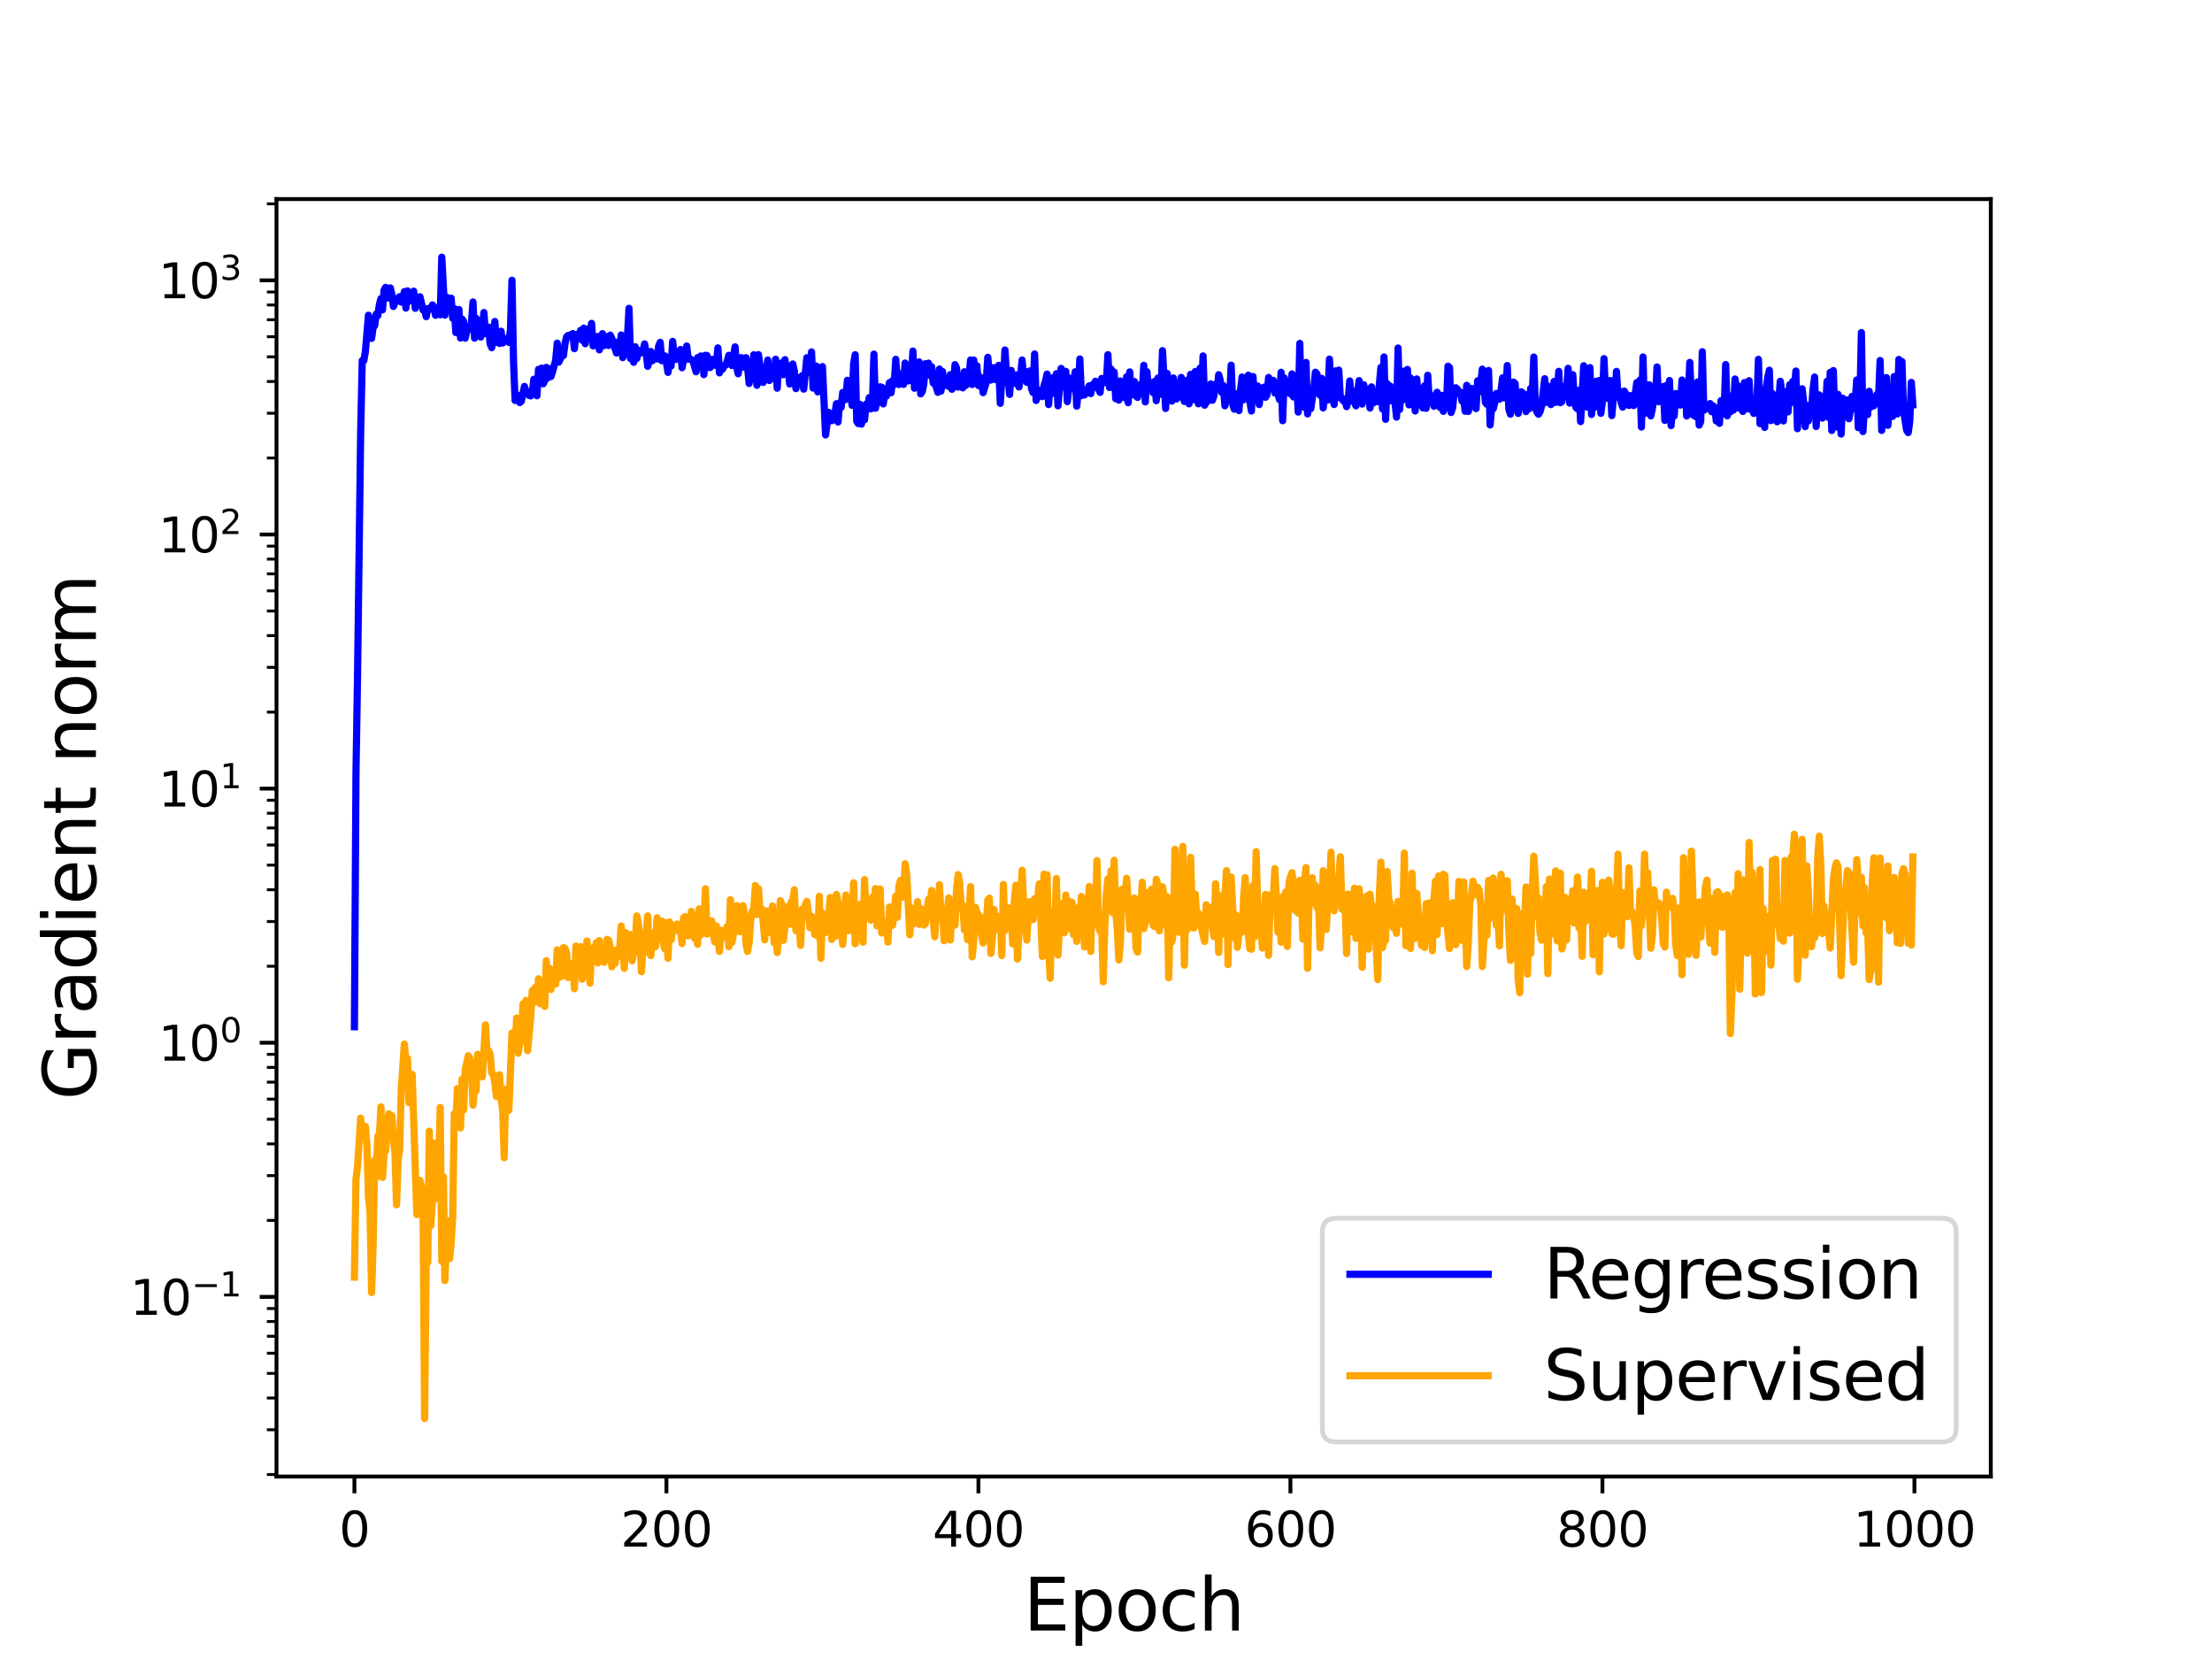 <?xml version="1.0" encoding="utf-8" standalone="no"?>
<!DOCTYPE svg PUBLIC "-//W3C//DTD SVG 1.1//EN"
  "http://www.w3.org/Graphics/SVG/1.1/DTD/svg11.dtd">
<svg height="345.6pt" version="1.1" viewBox="0 0 460.8 345.6" width="460.8pt" xmlns="http://www.w3.org/2000/svg" xmlns:xlink="http://www.w3.org/1999/xlink">
 <defs>
  <style type="text/css">*{stroke-linecap:butt;stroke-linejoin:round;}</style>
 </defs>
 <g id="figure_1">
  <g id="patch_1">
   <path d="M 0 345.6 
L 460.8 345.6 
L 460.8 0 
L 0 0 
z
" style="fill:#ffffff;"/>
  </g>
  <g id="axes_1">
   <g id="patch_2">
    <path d="M 57.6 307.584 
L 414.72 307.584 
L 414.72 41.472 
L 57.6 41.472 
z
" style="fill:#ffffff;"/>
   </g>
   <g id="matplotlib.axis_1">
    <g id="xtick_1">
     <g id="line2d_1">
      <defs>
       <path d="M 0 0 
L 0 3.5 
" id="m528b5255f7" style="stroke:#000000;stroke-width:0.8;"/>
      </defs>
      <g>
       <use style="stroke:#000000;stroke-width:0.8;" x="73.833" xlink:href="#m528b5255f7" y="307.584"/>
      </g>
     </g>
     <g id="text_1">
      <!-- 0 -->
      <g transform="translate(70.651 322.182)scale(0.1 -0.1)">
       <defs>
        <path d="M 2034 4250 
Q 1547 4250 1301 3770 
Q 1056 3291 1056 2328 
Q 1056 1369 1301 889 
Q 1547 409 2034 409 
Q 2525 409 2770 889 
Q 3016 1369 3016 2328 
Q 3016 3291 2770 3770 
Q 2525 4250 2034 4250 
z
M 2034 4750 
Q 2819 4750 3233 4129 
Q 3647 3509 3647 2328 
Q 3647 1150 3233 529 
Q 2819 -91 2034 -91 
Q 1250 -91 836 529 
Q 422 1150 422 2328 
Q 422 3509 836 4129 
Q 1250 4750 2034 4750 
z
" id="DejaVuSans-30" transform="scale(0.016)"/>
       </defs>
       <use xlink:href="#DejaVuSans-30"/>
      </g>
     </g>
    </g>
    <g id="xtick_2">
     <g id="line2d_2">
      <g>
       <use style="stroke:#000000;stroke-width:0.8;" x="138.829" xlink:href="#m528b5255f7" y="307.584"/>
      </g>
     </g>
     <g id="text_2">
      <!-- 200 -->
      <g transform="translate(129.285 322.182)scale(0.1 -0.1)">
       <defs>
        <path d="M 1228 531 
L 3431 531 
L 3431 0 
L 469 0 
L 469 531 
Q 828 903 1448 1529 
Q 2069 2156 2228 2338 
Q 2531 2678 2651 2914 
Q 2772 3150 2772 3378 
Q 2772 3750 2511 3984 
Q 2250 4219 1831 4219 
Q 1534 4219 1204 4116 
Q 875 4013 500 3803 
L 500 4441 
Q 881 4594 1212 4672 
Q 1544 4750 1819 4750 
Q 2544 4750 2975 4387 
Q 3406 4025 3406 3419 
Q 3406 3131 3298 2873 
Q 3191 2616 2906 2266 
Q 2828 2175 2409 1742 
Q 1991 1309 1228 531 
z
" id="DejaVuSans-32" transform="scale(0.016)"/>
       </defs>
       <use xlink:href="#DejaVuSans-32"/>
       <use x="63.623" xlink:href="#DejaVuSans-30"/>
       <use x="127.246" xlink:href="#DejaVuSans-30"/>
      </g>
     </g>
    </g>
    <g id="xtick_3">
     <g id="line2d_3">
      <g>
       <use style="stroke:#000000;stroke-width:0.8;" x="203.825" xlink:href="#m528b5255f7" y="307.584"/>
      </g>
     </g>
     <g id="text_3">
      <!-- 400 -->
      <g transform="translate(194.281 322.182)scale(0.1 -0.1)">
       <defs>
        <path d="M 2419 4116 
L 825 1625 
L 2419 1625 
L 2419 4116 
z
M 2253 4666 
L 3047 4666 
L 3047 1625 
L 3713 1625 
L 3713 1100 
L 3047 1100 
L 3047 0 
L 2419 0 
L 2419 1100 
L 313 1100 
L 313 1709 
L 2253 4666 
z
" id="DejaVuSans-34" transform="scale(0.016)"/>
       </defs>
       <use xlink:href="#DejaVuSans-34"/>
       <use x="63.623" xlink:href="#DejaVuSans-30"/>
       <use x="127.246" xlink:href="#DejaVuSans-30"/>
      </g>
     </g>
    </g>
    <g id="xtick_4">
     <g id="line2d_4">
      <g>
       <use style="stroke:#000000;stroke-width:0.8;" x="268.82" xlink:href="#m528b5255f7" y="307.584"/>
      </g>
     </g>
     <g id="text_4">
      <!-- 600 -->
      <g transform="translate(259.277 322.182)scale(0.1 -0.1)">
       <defs>
        <path d="M 2113 2584 
Q 1688 2584 1439 2293 
Q 1191 2003 1191 1497 
Q 1191 994 1439 701 
Q 1688 409 2113 409 
Q 2538 409 2786 701 
Q 3034 994 3034 1497 
Q 3034 2003 2786 2293 
Q 2538 2584 2113 2584 
z
M 3366 4563 
L 3366 3988 
Q 3128 4100 2886 4159 
Q 2644 4219 2406 4219 
Q 1781 4219 1451 3797 
Q 1122 3375 1075 2522 
Q 1259 2794 1537 2939 
Q 1816 3084 2150 3084 
Q 2853 3084 3261 2657 
Q 3669 2231 3669 1497 
Q 3669 778 3244 343 
Q 2819 -91 2113 -91 
Q 1303 -91 875 529 
Q 447 1150 447 2328 
Q 447 3434 972 4092 
Q 1497 4750 2381 4750 
Q 2619 4750 2861 4703 
Q 3103 4656 3366 4563 
z
" id="DejaVuSans-36" transform="scale(0.016)"/>
       </defs>
       <use xlink:href="#DejaVuSans-36"/>
       <use x="63.623" xlink:href="#DejaVuSans-30"/>
       <use x="127.246" xlink:href="#DejaVuSans-30"/>
      </g>
     </g>
    </g>
    <g id="xtick_5">
     <g id="line2d_5">
      <g>
       <use style="stroke:#000000;stroke-width:0.8;" x="333.816" xlink:href="#m528b5255f7" y="307.584"/>
      </g>
     </g>
     <g id="text_5">
      <!-- 800 -->
      <g transform="translate(324.273 322.182)scale(0.1 -0.1)">
       <defs>
        <path d="M 2034 2216 
Q 1584 2216 1326 1975 
Q 1069 1734 1069 1313 
Q 1069 891 1326 650 
Q 1584 409 2034 409 
Q 2484 409 2743 651 
Q 3003 894 3003 1313 
Q 3003 1734 2745 1975 
Q 2488 2216 2034 2216 
z
M 1403 2484 
Q 997 2584 770 2862 
Q 544 3141 544 3541 
Q 544 4100 942 4425 
Q 1341 4750 2034 4750 
Q 2731 4750 3128 4425 
Q 3525 4100 3525 3541 
Q 3525 3141 3298 2862 
Q 3072 2584 2669 2484 
Q 3125 2378 3379 2068 
Q 3634 1759 3634 1313 
Q 3634 634 3220 271 
Q 2806 -91 2034 -91 
Q 1263 -91 848 271 
Q 434 634 434 1313 
Q 434 1759 690 2068 
Q 947 2378 1403 2484 
z
M 1172 3481 
Q 1172 3119 1398 2916 
Q 1625 2713 2034 2713 
Q 2441 2713 2670 2916 
Q 2900 3119 2900 3481 
Q 2900 3844 2670 4047 
Q 2441 4250 2034 4250 
Q 1625 4250 1398 4047 
Q 1172 3844 1172 3481 
z
" id="DejaVuSans-38" transform="scale(0.016)"/>
       </defs>
       <use xlink:href="#DejaVuSans-38"/>
       <use x="63.623" xlink:href="#DejaVuSans-30"/>
       <use x="127.246" xlink:href="#DejaVuSans-30"/>
      </g>
     </g>
    </g>
    <g id="xtick_6">
     <g id="line2d_6">
      <g>
       <use style="stroke:#000000;stroke-width:0.8;" x="398.812" xlink:href="#m528b5255f7" y="307.584"/>
      </g>
     </g>
     <g id="text_6">
      <!-- 1000 -->
      <g transform="translate(386.087 322.182)scale(0.1 -0.1)">
       <defs>
        <path d="M 794 531 
L 1825 531 
L 1825 4091 
L 703 3866 
L 703 4441 
L 1819 4666 
L 2450 4666 
L 2450 531 
L 3481 531 
L 3481 0 
L 794 0 
L 794 531 
z
" id="DejaVuSans-31" transform="scale(0.016)"/>
       </defs>
       <use xlink:href="#DejaVuSans-31"/>
       <use x="63.623" xlink:href="#DejaVuSans-30"/>
       <use x="127.246" xlink:href="#DejaVuSans-30"/>
       <use x="190.869" xlink:href="#DejaVuSans-30"/>
      </g>
     </g>
    </g>
    <g id="text_7">
     <!-- Epoch -->
     <g transform="translate(213.194 339.66)scale(0.15 -0.15)">
      <defs>
       <path d="M 628 4666 
L 3578 4666 
L 3578 4134 
L 1259 4134 
L 1259 2753 
L 3481 2753 
L 3481 2222 
L 1259 2222 
L 1259 531 
L 3634 531 
L 3634 0 
L 628 0 
L 628 4666 
z
" id="DejaVuSans-45" transform="scale(0.016)"/>
       <path d="M 1159 525 
L 1159 -1331 
L 581 -1331 
L 581 3500 
L 1159 3500 
L 1159 2969 
Q 1341 3281 1617 3432 
Q 1894 3584 2278 3584 
Q 2916 3584 3314 3078 
Q 3713 2572 3713 1747 
Q 3713 922 3314 415 
Q 2916 -91 2278 -91 
Q 1894 -91 1617 61 
Q 1341 213 1159 525 
z
M 3116 1747 
Q 3116 2381 2855 2742 
Q 2594 3103 2138 3103 
Q 1681 3103 1420 2742 
Q 1159 2381 1159 1747 
Q 1159 1113 1420 752 
Q 1681 391 2138 391 
Q 2594 391 2855 752 
Q 3116 1113 3116 1747 
z
" id="DejaVuSans-70" transform="scale(0.016)"/>
       <path d="M 1959 3097 
Q 1497 3097 1228 2736 
Q 959 2375 959 1747 
Q 959 1119 1226 758 
Q 1494 397 1959 397 
Q 2419 397 2687 759 
Q 2956 1122 2956 1747 
Q 2956 2369 2687 2733 
Q 2419 3097 1959 3097 
z
M 1959 3584 
Q 2709 3584 3137 3096 
Q 3566 2609 3566 1747 
Q 3566 888 3137 398 
Q 2709 -91 1959 -91 
Q 1206 -91 779 398 
Q 353 888 353 1747 
Q 353 2609 779 3096 
Q 1206 3584 1959 3584 
z
" id="DejaVuSans-6f" transform="scale(0.016)"/>
       <path d="M 3122 3366 
L 3122 2828 
Q 2878 2963 2633 3030 
Q 2388 3097 2138 3097 
Q 1578 3097 1268 2742 
Q 959 2388 959 1747 
Q 959 1106 1268 751 
Q 1578 397 2138 397 
Q 2388 397 2633 464 
Q 2878 531 3122 666 
L 3122 134 
Q 2881 22 2623 -34 
Q 2366 -91 2075 -91 
Q 1284 -91 818 406 
Q 353 903 353 1747 
Q 353 2603 823 3093 
Q 1294 3584 2113 3584 
Q 2378 3584 2631 3529 
Q 2884 3475 3122 3366 
z
" id="DejaVuSans-63" transform="scale(0.016)"/>
       <path d="M 3513 2113 
L 3513 0 
L 2938 0 
L 2938 2094 
Q 2938 2591 2744 2837 
Q 2550 3084 2163 3084 
Q 1697 3084 1428 2787 
Q 1159 2491 1159 1978 
L 1159 0 
L 581 0 
L 581 4863 
L 1159 4863 
L 1159 2956 
Q 1366 3272 1645 3428 
Q 1925 3584 2291 3584 
Q 2894 3584 3203 3211 
Q 3513 2838 3513 2113 
z
" id="DejaVuSans-68" transform="scale(0.016)"/>
      </defs>
      <use xlink:href="#DejaVuSans-45"/>
      <use x="63.184" xlink:href="#DejaVuSans-70"/>
      <use x="126.66" xlink:href="#DejaVuSans-6f"/>
      <use x="187.842" xlink:href="#DejaVuSans-63"/>
      <use x="242.822" xlink:href="#DejaVuSans-68"/>
     </g>
    </g>
   </g>
   <g id="matplotlib.axis_2">
    <g id="ytick_1">
     <g id="line2d_7">
      <defs>
       <path d="M 0 0 
L -3.5 0 
" id="m7e681720cf" style="stroke:#000000;stroke-width:0.8;"/>
      </defs>
      <g>
       <use style="stroke:#000000;stroke-width:0.8;" x="57.6" xlink:href="#m7e681720cf" y="270.165"/>
      </g>
     </g>
     <g id="text_8">
      <!-- $\mathdefault{10^{-1}}$ -->
      <g transform="translate(27.1 273.964)scale(0.1 -0.1)">
       <defs>
        <path d="M 678 2272 
L 4684 2272 
L 4684 1741 
L 678 1741 
L 678 2272 
z
" id="DejaVuSans-2212" transform="scale(0.016)"/>
       </defs>
       <use transform="translate(0 0.684)" xlink:href="#DejaVuSans-31"/>
       <use transform="translate(63.623 0.684)" xlink:href="#DejaVuSans-30"/>
       <use transform="translate(128.203 38.966)scale(0.7)" xlink:href="#DejaVuSans-2212"/>
       <use transform="translate(186.855 38.966)scale(0.7)" xlink:href="#DejaVuSans-31"/>
      </g>
     </g>
    </g>
    <g id="ytick_2">
     <g id="line2d_8">
      <g>
       <use style="stroke:#000000;stroke-width:0.8;" x="57.6" xlink:href="#m7e681720cf" y="217.224"/>
      </g>
     </g>
     <g id="text_9">
      <!-- $\mathdefault{10^{0}}$ -->
      <g transform="translate(33 221.024)scale(0.1 -0.1)">
       <use transform="translate(0 0.766)" xlink:href="#DejaVuSans-31"/>
       <use transform="translate(63.623 0.766)" xlink:href="#DejaVuSans-30"/>
       <use transform="translate(128.203 39.047)scale(0.7)" xlink:href="#DejaVuSans-30"/>
      </g>
     </g>
    </g>
    <g id="ytick_3">
     <g id="line2d_9">
      <g>
       <use style="stroke:#000000;stroke-width:0.8;" x="57.6" xlink:href="#m7e681720cf" y="164.284"/>
      </g>
     </g>
     <g id="text_10">
      <!-- $\mathdefault{10^{1}}$ -->
      <g transform="translate(33 168.083)scale(0.1 -0.1)">
       <use transform="translate(0 0.684)" xlink:href="#DejaVuSans-31"/>
       <use transform="translate(63.623 0.684)" xlink:href="#DejaVuSans-30"/>
       <use transform="translate(128.203 38.966)scale(0.7)" xlink:href="#DejaVuSans-31"/>
      </g>
     </g>
    </g>
    <g id="ytick_4">
     <g id="line2d_10">
      <g>
       <use style="stroke:#000000;stroke-width:0.8;" x="57.6" xlink:href="#m7e681720cf" y="111.343"/>
      </g>
     </g>
     <g id="text_11">
      <!-- $\mathdefault{10^{2}}$ -->
      <g transform="translate(33 115.142)scale(0.1 -0.1)">
       <use transform="translate(0 0.766)" xlink:href="#DejaVuSans-31"/>
       <use transform="translate(63.623 0.766)" xlink:href="#DejaVuSans-30"/>
       <use transform="translate(128.203 39.047)scale(0.7)" xlink:href="#DejaVuSans-32"/>
      </g>
     </g>
    </g>
    <g id="ytick_5">
     <g id="line2d_11">
      <g>
       <use style="stroke:#000000;stroke-width:0.8;" x="57.6" xlink:href="#m7e681720cf" y="58.402"/>
      </g>
     </g>
     <g id="text_12">
      <!-- $\mathdefault{10^{3}}$ -->
      <g transform="translate(33 62.201)scale(0.1 -0.1)">
       <defs>
        <path d="M 2597 2516 
Q 3050 2419 3304 2112 
Q 3559 1806 3559 1356 
Q 3559 666 3084 287 
Q 2609 -91 1734 -91 
Q 1441 -91 1130 -33 
Q 819 25 488 141 
L 488 750 
Q 750 597 1062 519 
Q 1375 441 1716 441 
Q 2309 441 2620 675 
Q 2931 909 2931 1356 
Q 2931 1769 2642 2001 
Q 2353 2234 1838 2234 
L 1294 2234 
L 1294 2753 
L 1863 2753 
Q 2328 2753 2575 2939 
Q 2822 3125 2822 3475 
Q 2822 3834 2567 4026 
Q 2313 4219 1838 4219 
Q 1578 4219 1281 4162 
Q 984 4106 628 3988 
L 628 4550 
Q 988 4650 1302 4700 
Q 1616 4750 1894 4750 
Q 2613 4750 3031 4423 
Q 3450 4097 3450 3541 
Q 3450 3153 3228 2886 
Q 3006 2619 2597 2516 
z
" id="DejaVuSans-33" transform="scale(0.016)"/>
       </defs>
       <use transform="translate(0 0.766)" xlink:href="#DejaVuSans-31"/>
       <use transform="translate(63.623 0.766)" xlink:href="#DejaVuSans-30"/>
       <use transform="translate(128.203 39.047)scale(0.7)" xlink:href="#DejaVuSans-33"/>
      </g>
     </g>
    </g>
    <g id="ytick_6">
     <g id="line2d_12">
      <defs>
       <path d="M 0 0 
L -2 0 
" id="m65bbd74bb9" style="stroke:#000000;stroke-width:0.6;"/>
      </defs>
      <g>
       <use style="stroke:#000000;stroke-width:0.6;" x="57.6" xlink:href="#m65bbd74bb9" y="307.169"/>
      </g>
     </g>
    </g>
    <g id="ytick_7">
     <g id="line2d_13">
      <g>
       <use style="stroke:#000000;stroke-width:0.6;" x="57.6" xlink:href="#m65bbd74bb9" y="297.847"/>
      </g>
     </g>
    </g>
    <g id="ytick_8">
     <g id="line2d_14">
      <g>
       <use style="stroke:#000000;stroke-width:0.6;" x="57.6" xlink:href="#m65bbd74bb9" y="291.232"/>
      </g>
     </g>
    </g>
    <g id="ytick_9">
     <g id="line2d_15">
      <g>
       <use style="stroke:#000000;stroke-width:0.6;" x="57.6" xlink:href="#m65bbd74bb9" y="286.102"/>
      </g>
     </g>
    </g>
    <g id="ytick_10">
     <g id="line2d_16">
      <g>
       <use style="stroke:#000000;stroke-width:0.6;" x="57.6" xlink:href="#m65bbd74bb9" y="281.91"/>
      </g>
     </g>
    </g>
    <g id="ytick_11">
     <g id="line2d_17">
      <g>
       <use style="stroke:#000000;stroke-width:0.6;" x="57.6" xlink:href="#m65bbd74bb9" y="278.366"/>
      </g>
     </g>
    </g>
    <g id="ytick_12">
     <g id="line2d_18">
      <g>
       <use style="stroke:#000000;stroke-width:0.6;" x="57.6" xlink:href="#m65bbd74bb9" y="275.296"/>
      </g>
     </g>
    </g>
    <g id="ytick_13">
     <g id="line2d_19">
      <g>
       <use style="stroke:#000000;stroke-width:0.6;" x="57.6" xlink:href="#m65bbd74bb9" y="272.588"/>
      </g>
     </g>
    </g>
    <g id="ytick_14">
     <g id="line2d_20">
      <g>
       <use style="stroke:#000000;stroke-width:0.6;" x="57.6" xlink:href="#m65bbd74bb9" y="254.228"/>
      </g>
     </g>
    </g>
    <g id="ytick_15">
     <g id="line2d_21">
      <g>
       <use style="stroke:#000000;stroke-width:0.6;" x="57.6" xlink:href="#m65bbd74bb9" y="244.906"/>
      </g>
     </g>
    </g>
    <g id="ytick_16">
     <g id="line2d_22">
      <g>
       <use style="stroke:#000000;stroke-width:0.6;" x="57.6" xlink:href="#m65bbd74bb9" y="238.292"/>
      </g>
     </g>
    </g>
    <g id="ytick_17">
     <g id="line2d_23">
      <g>
       <use style="stroke:#000000;stroke-width:0.6;" x="57.6" xlink:href="#m65bbd74bb9" y="233.161"/>
      </g>
     </g>
    </g>
    <g id="ytick_18">
     <g id="line2d_24">
      <g>
       <use style="stroke:#000000;stroke-width:0.6;" x="57.6" xlink:href="#m65bbd74bb9" y="228.969"/>
      </g>
     </g>
    </g>
    <g id="ytick_19">
     <g id="line2d_25">
      <g>
       <use style="stroke:#000000;stroke-width:0.6;" x="57.6" xlink:href="#m65bbd74bb9" y="225.425"/>
      </g>
     </g>
    </g>
    <g id="ytick_20">
     <g id="line2d_26">
      <g>
       <use style="stroke:#000000;stroke-width:0.6;" x="57.6" xlink:href="#m65bbd74bb9" y="222.355"/>
      </g>
     </g>
    </g>
    <g id="ytick_21">
     <g id="line2d_27">
      <g>
       <use style="stroke:#000000;stroke-width:0.6;" x="57.6" xlink:href="#m65bbd74bb9" y="219.647"/>
      </g>
     </g>
    </g>
    <g id="ytick_22">
     <g id="line2d_28">
      <g>
       <use style="stroke:#000000;stroke-width:0.6;" x="57.6" xlink:href="#m65bbd74bb9" y="201.288"/>
      </g>
     </g>
    </g>
    <g id="ytick_23">
     <g id="line2d_29">
      <g>
       <use style="stroke:#000000;stroke-width:0.6;" x="57.6" xlink:href="#m65bbd74bb9" y="191.965"/>
      </g>
     </g>
    </g>
    <g id="ytick_24">
     <g id="line2d_30">
      <g>
       <use style="stroke:#000000;stroke-width:0.6;" x="57.6" xlink:href="#m65bbd74bb9" y="185.351"/>
      </g>
     </g>
    </g>
    <g id="ytick_25">
     <g id="line2d_31">
      <g>
       <use style="stroke:#000000;stroke-width:0.6;" x="57.6" xlink:href="#m65bbd74bb9" y="180.22"/>
      </g>
     </g>
    </g>
    <g id="ytick_26">
     <g id="line2d_32">
      <g>
       <use style="stroke:#000000;stroke-width:0.6;" x="57.6" xlink:href="#m65bbd74bb9" y="176.029"/>
      </g>
     </g>
    </g>
    <g id="ytick_27">
     <g id="line2d_33">
      <g>
       <use style="stroke:#000000;stroke-width:0.6;" x="57.6" xlink:href="#m65bbd74bb9" y="172.484"/>
      </g>
     </g>
    </g>
    <g id="ytick_28">
     <g id="line2d_34">
      <g>
       <use style="stroke:#000000;stroke-width:0.6;" x="57.6" xlink:href="#m65bbd74bb9" y="169.414"/>
      </g>
     </g>
    </g>
    <g id="ytick_29">
     <g id="line2d_35">
      <g>
       <use style="stroke:#000000;stroke-width:0.6;" x="57.6" xlink:href="#m65bbd74bb9" y="166.706"/>
      </g>
     </g>
    </g>
    <g id="ytick_30">
     <g id="line2d_36">
      <g>
       <use style="stroke:#000000;stroke-width:0.6;" x="57.6" xlink:href="#m65bbd74bb9" y="148.347"/>
      </g>
     </g>
    </g>
    <g id="ytick_31">
     <g id="line2d_37">
      <g>
       <use style="stroke:#000000;stroke-width:0.6;" x="57.6" xlink:href="#m65bbd74bb9" y="139.025"/>
      </g>
     </g>
    </g>
    <g id="ytick_32">
     <g id="line2d_38">
      <g>
       <use style="stroke:#000000;stroke-width:0.6;" x="57.6" xlink:href="#m65bbd74bb9" y="132.41"/>
      </g>
     </g>
    </g>
    <g id="ytick_33">
     <g id="line2d_39">
      <g>
       <use style="stroke:#000000;stroke-width:0.6;" x="57.6" xlink:href="#m65bbd74bb9" y="127.28"/>
      </g>
     </g>
    </g>
    <g id="ytick_34">
     <g id="line2d_40">
      <g>
       <use style="stroke:#000000;stroke-width:0.6;" x="57.6" xlink:href="#m65bbd74bb9" y="123.088"/>
      </g>
     </g>
    </g>
    <g id="ytick_35">
     <g id="line2d_41">
      <g>
       <use style="stroke:#000000;stroke-width:0.6;" x="57.6" xlink:href="#m65bbd74bb9" y="119.544"/>
      </g>
     </g>
    </g>
    <g id="ytick_36">
     <g id="line2d_42">
      <g>
       <use style="stroke:#000000;stroke-width:0.6;" x="57.6" xlink:href="#m65bbd74bb9" y="116.473"/>
      </g>
     </g>
    </g>
    <g id="ytick_37">
     <g id="line2d_43">
      <g>
       <use style="stroke:#000000;stroke-width:0.6;" x="57.6" xlink:href="#m65bbd74bb9" y="113.765"/>
      </g>
     </g>
    </g>
    <g id="ytick_38">
     <g id="line2d_44">
      <g>
       <use style="stroke:#000000;stroke-width:0.6;" x="57.6" xlink:href="#m65bbd74bb9" y="95.406"/>
      </g>
     </g>
    </g>
    <g id="ytick_39">
     <g id="line2d_45">
      <g>
       <use style="stroke:#000000;stroke-width:0.6;" x="57.6" xlink:href="#m65bbd74bb9" y="86.084"/>
      </g>
     </g>
    </g>
    <g id="ytick_40">
     <g id="line2d_46">
      <g>
       <use style="stroke:#000000;stroke-width:0.6;" x="57.6" xlink:href="#m65bbd74bb9" y="79.47"/>
      </g>
     </g>
    </g>
    <g id="ytick_41">
     <g id="line2d_47">
      <g>
       <use style="stroke:#000000;stroke-width:0.6;" x="57.6" xlink:href="#m65bbd74bb9" y="74.339"/>
      </g>
     </g>
    </g>
    <g id="ytick_42">
     <g id="line2d_48">
      <g>
       <use style="stroke:#000000;stroke-width:0.6;" x="57.6" xlink:href="#m65bbd74bb9" y="70.147"/>
      </g>
     </g>
    </g>
    <g id="ytick_43">
     <g id="line2d_49">
      <g>
       <use style="stroke:#000000;stroke-width:0.6;" x="57.6" xlink:href="#m65bbd74bb9" y="66.603"/>
      </g>
     </g>
    </g>
    <g id="ytick_44">
     <g id="line2d_50">
      <g>
       <use style="stroke:#000000;stroke-width:0.6;" x="57.6" xlink:href="#m65bbd74bb9" y="63.533"/>
      </g>
     </g>
    </g>
    <g id="ytick_45">
     <g id="line2d_51">
      <g>
       <use style="stroke:#000000;stroke-width:0.6;" x="57.6" xlink:href="#m65bbd74bb9" y="60.825"/>
      </g>
     </g>
    </g>
    <g id="ytick_46">
     <g id="line2d_52">
      <g>
       <use style="stroke:#000000;stroke-width:0.6;" x="57.6" xlink:href="#m65bbd74bb9" y="42.466"/>
      </g>
     </g>
    </g>
    <g id="text_13">
     <!-- Gradient norm -->
     <g transform="translate(19.98 229.155)rotate(-90)scale(0.15 -0.15)">
      <defs>
       <path d="M 3809 666 
L 3809 1919 
L 2778 1919 
L 2778 2438 
L 4434 2438 
L 4434 434 
Q 4069 175 3628 42 
Q 3188 -91 2688 -91 
Q 1594 -91 976 548 
Q 359 1188 359 2328 
Q 359 3472 976 4111 
Q 1594 4750 2688 4750 
Q 3144 4750 3555 4637 
Q 3966 4525 4313 4306 
L 4313 3634 
Q 3963 3931 3569 4081 
Q 3175 4231 2741 4231 
Q 1884 4231 1454 3753 
Q 1025 3275 1025 2328 
Q 1025 1384 1454 906 
Q 1884 428 2741 428 
Q 3075 428 3337 486 
Q 3600 544 3809 666 
z
" id="DejaVuSans-47" transform="scale(0.016)"/>
       <path d="M 2631 2963 
Q 2534 3019 2420 3045 
Q 2306 3072 2169 3072 
Q 1681 3072 1420 2755 
Q 1159 2438 1159 1844 
L 1159 0 
L 581 0 
L 581 3500 
L 1159 3500 
L 1159 2956 
Q 1341 3275 1631 3429 
Q 1922 3584 2338 3584 
Q 2397 3584 2469 3576 
Q 2541 3569 2628 3553 
L 2631 2963 
z
" id="DejaVuSans-72" transform="scale(0.016)"/>
       <path d="M 2194 1759 
Q 1497 1759 1228 1600 
Q 959 1441 959 1056 
Q 959 750 1161 570 
Q 1363 391 1709 391 
Q 2188 391 2477 730 
Q 2766 1069 2766 1631 
L 2766 1759 
L 2194 1759 
z
M 3341 1997 
L 3341 0 
L 2766 0 
L 2766 531 
Q 2569 213 2275 61 
Q 1981 -91 1556 -91 
Q 1019 -91 701 211 
Q 384 513 384 1019 
Q 384 1609 779 1909 
Q 1175 2209 1959 2209 
L 2766 2209 
L 2766 2266 
Q 2766 2663 2505 2880 
Q 2244 3097 1772 3097 
Q 1472 3097 1187 3025 
Q 903 2953 641 2809 
L 641 3341 
Q 956 3463 1253 3523 
Q 1550 3584 1831 3584 
Q 2591 3584 2966 3190 
Q 3341 2797 3341 1997 
z
" id="DejaVuSans-61" transform="scale(0.016)"/>
       <path d="M 2906 2969 
L 2906 4863 
L 3481 4863 
L 3481 0 
L 2906 0 
L 2906 525 
Q 2725 213 2448 61 
Q 2172 -91 1784 -91 
Q 1150 -91 751 415 
Q 353 922 353 1747 
Q 353 2572 751 3078 
Q 1150 3584 1784 3584 
Q 2172 3584 2448 3432 
Q 2725 3281 2906 2969 
z
M 947 1747 
Q 947 1113 1208 752 
Q 1469 391 1925 391 
Q 2381 391 2643 752 
Q 2906 1113 2906 1747 
Q 2906 2381 2643 2742 
Q 2381 3103 1925 3103 
Q 1469 3103 1208 2742 
Q 947 2381 947 1747 
z
" id="DejaVuSans-64" transform="scale(0.016)"/>
       <path d="M 603 3500 
L 1178 3500 
L 1178 0 
L 603 0 
L 603 3500 
z
M 603 4863 
L 1178 4863 
L 1178 4134 
L 603 4134 
L 603 4863 
z
" id="DejaVuSans-69" transform="scale(0.016)"/>
       <path d="M 3597 1894 
L 3597 1613 
L 953 1613 
Q 991 1019 1311 708 
Q 1631 397 2203 397 
Q 2534 397 2845 478 
Q 3156 559 3463 722 
L 3463 178 
Q 3153 47 2828 -22 
Q 2503 -91 2169 -91 
Q 1331 -91 842 396 
Q 353 884 353 1716 
Q 353 2575 817 3079 
Q 1281 3584 2069 3584 
Q 2775 3584 3186 3129 
Q 3597 2675 3597 1894 
z
M 3022 2063 
Q 3016 2534 2758 2815 
Q 2500 3097 2075 3097 
Q 1594 3097 1305 2825 
Q 1016 2553 972 2059 
L 3022 2063 
z
" id="DejaVuSans-65" transform="scale(0.016)"/>
       <path d="M 3513 2113 
L 3513 0 
L 2938 0 
L 2938 2094 
Q 2938 2591 2744 2837 
Q 2550 3084 2163 3084 
Q 1697 3084 1428 2787 
Q 1159 2491 1159 1978 
L 1159 0 
L 581 0 
L 581 3500 
L 1159 3500 
L 1159 2956 
Q 1366 3272 1645 3428 
Q 1925 3584 2291 3584 
Q 2894 3584 3203 3211 
Q 3513 2838 3513 2113 
z
" id="DejaVuSans-6e" transform="scale(0.016)"/>
       <path d="M 1172 4494 
L 1172 3500 
L 2356 3500 
L 2356 3053 
L 1172 3053 
L 1172 1153 
Q 1172 725 1289 603 
Q 1406 481 1766 481 
L 2356 481 
L 2356 0 
L 1766 0 
Q 1100 0 847 248 
Q 594 497 594 1153 
L 594 3053 
L 172 3053 
L 172 3500 
L 594 3500 
L 594 4494 
L 1172 4494 
z
" id="DejaVuSans-74" transform="scale(0.016)"/>
       <path id="DejaVuSans-20" transform="scale(0.016)"/>
       <path d="M 3328 2828 
Q 3544 3216 3844 3400 
Q 4144 3584 4550 3584 
Q 5097 3584 5394 3201 
Q 5691 2819 5691 2113 
L 5691 0 
L 5113 0 
L 5113 2094 
Q 5113 2597 4934 2840 
Q 4756 3084 4391 3084 
Q 3944 3084 3684 2787 
Q 3425 2491 3425 1978 
L 3425 0 
L 2847 0 
L 2847 2094 
Q 2847 2600 2669 2842 
Q 2491 3084 2119 3084 
Q 1678 3084 1418 2786 
Q 1159 2488 1159 1978 
L 1159 0 
L 581 0 
L 581 3500 
L 1159 3500 
L 1159 2956 
Q 1356 3278 1631 3431 
Q 1906 3584 2284 3584 
Q 2666 3584 2933 3390 
Q 3200 3197 3328 2828 
z
" id="DejaVuSans-6d" transform="scale(0.016)"/>
      </defs>
      <use xlink:href="#DejaVuSans-47"/>
      <use x="77.49" xlink:href="#DejaVuSans-72"/>
      <use x="118.604" xlink:href="#DejaVuSans-61"/>
      <use x="179.883" xlink:href="#DejaVuSans-64"/>
      <use x="243.359" xlink:href="#DejaVuSans-69"/>
      <use x="271.143" xlink:href="#DejaVuSans-65"/>
      <use x="332.666" xlink:href="#DejaVuSans-6e"/>
      <use x="396.045" xlink:href="#DejaVuSans-74"/>
      <use x="435.254" xlink:href="#DejaVuSans-20"/>
      <use x="467.041" xlink:href="#DejaVuSans-6e"/>
      <use x="530.42" xlink:href="#DejaVuSans-6f"/>
      <use x="591.602" xlink:href="#DejaVuSans-72"/>
      <use x="630.965" xlink:href="#DejaVuSans-6d"/>
     </g>
    </g>
   </g>
   <g id="line2d_53">
    <path clip-path="url(#p36df7b50b3)" d="M 73.833 213.891 
L 74.158 161.174 
L 74.483 140.69 
L 75.133 90.064 
L 75.458 75.11 
L 75.783 75.13 
L 76.108 73.316 
L 76.758 65.663 
L 77.083 66.681 
L 77.408 70.5 
L 77.732 68.198 
L 78.057 67.836 
L 78.382 65.404 
L 78.707 65.748 
L 79.032 63.457 
L 79.357 62.21 
L 79.682 64.55 
L 80.007 60.446 
L 80.332 59.869 
L 80.657 62.093 
L 80.982 61.781 
L 81.307 59.979 
L 81.632 61.323 
L 81.957 63.844 
L 82.607 62.23 
L 82.932 62.145 
L 83.257 61.801 
L 83.582 62.935 
L 83.907 62.361 
L 84.232 60.746 
L 84.557 64.176 
L 84.882 60.596 
L 85.207 62.757 
L 85.532 62.319 
L 85.857 62.08 
L 86.182 60.654 
L 86.507 64.225 
L 86.832 62.832 
L 87.157 63.585 
L 87.482 61.812 
L 88.132 64.594 
L 88.457 64.489 
L 88.782 65.963 
L 89.107 64.266 
L 89.757 64.398 
L 90.082 63.521 
L 90.407 63.946 
L 90.732 65.679 
L 91.057 64.812 
L 91.382 65.408 
L 91.707 65.567 
L 92.032 53.568 
L 92.682 65.653 
L 93.007 61.881 
L 93.331 64.06 
L 93.656 63.34 
L 93.981 62.11 
L 94.306 66.295 
L 94.631 64.27 
L 94.956 69.268 
L 95.606 64.467 
L 95.931 70.417 
L 96.256 66.463 
L 96.581 66.931 
L 96.906 70.443 
L 97.231 69.047 
L 97.556 68.465 
L 97.881 68.553 
L 98.206 67.31 
L 98.531 62.908 
L 98.856 70.437 
L 99.181 66.309 
L 99.506 69.237 
L 99.831 69.519 
L 100.156 70.213 
L 100.481 68.413 
L 100.806 65.106 
L 101.131 69.488 
L 101.781 68.145 
L 102.106 71.618 
L 102.431 72.429 
L 103.081 66.975 
L 103.406 71.325 
L 103.731 70.145 
L 104.056 71.55 
L 104.381 68.999 
L 104.706 71.462 
L 105.031 70.504 
L 105.356 70.577 
L 106.006 71.325 
L 106.331 68.728 
L 106.656 58.383 
L 106.981 75.467 
L 107.306 83.429 
L 107.631 82.224 
L 107.956 82.915 
L 108.281 83.873 
L 108.606 83.566 
L 109.255 80.494 
L 109.58 81.519 
L 109.905 81.799 
L 110.23 82.386 
L 110.555 82.473 
L 110.88 81.763 
L 111.205 79.01 
L 111.53 79.237 
L 111.855 82.441 
L 112.18 76.939 
L 112.505 79.478 
L 112.83 76.686 
L 113.155 79.945 
L 113.48 79.314 
L 113.805 76.532 
L 114.13 78.705 
L 114.455 76.8 
L 114.78 78.438 
L 115.105 77.448 
L 115.755 75.048 
L 116.08 71.487 
L 116.405 75.434 
L 117.055 74.114 
L 117.38 74.055 
L 117.705 71.569 
L 118.03 70.162 
L 118.355 69.883 
L 118.68 69.979 
L 119.005 69.654 
L 119.33 69.501 
L 119.655 72.644 
L 119.98 69.734 
L 120.305 69.636 
L 120.63 70.298 
L 120.955 68.813 
L 121.28 70.89 
L 121.605 68.359 
L 121.93 71.61 
L 122.255 68.616 
L 122.58 68.537 
L 122.905 69.317 
L 123.23 67.363 
L 123.555 72.058 
L 123.88 70.562 
L 124.205 70.564 
L 124.53 70.093 
L 124.855 72.879 
L 125.179 71.791 
L 125.504 69.51 
L 125.829 72.011 
L 126.154 70.09 
L 126.479 71.576 
L 126.804 71.971 
L 127.129 69.821 
L 127.454 70.51 
L 128.429 73.544 
L 128.754 71.231 
L 129.079 73.082 
L 129.404 69.778 
L 129.729 74.497 
L 130.054 73.611 
L 130.379 73.809 
L 130.704 70.355 
L 131.029 64.232 
L 131.354 74.698 
L 131.679 73.029 
L 132.004 75.472 
L 132.329 72.238 
L 132.654 74.684 
L 132.979 72.974 
L 133.304 73.638 
L 133.629 73.036 
L 133.954 73.111 
L 134.279 71.64 
L 134.604 73.467 
L 134.929 76.321 
L 135.254 75.178 
L 135.579 73.224 
L 135.904 75.144 
L 136.554 73.866 
L 136.879 74.773 
L 137.204 72.144 
L 137.529 71.315 
L 137.854 75.143 
L 138.504 74.144 
L 138.829 75.534 
L 139.154 77.575 
L 139.479 74.985 
L 139.804 76.24 
L 140.129 71.114 
L 140.454 74.689 
L 140.779 74.87 
L 141.103 74.037 
L 141.428 74.523 
L 141.753 72.81 
L 142.078 76.606 
L 142.403 75.001 
L 142.728 74.496 
L 143.053 72.076 
L 143.378 74.828 
L 143.703 74.708 
L 144.353 75.171 
L 145.003 77.44 
L 145.328 74.5 
L 145.653 75.156 
L 145.978 74.158 
L 146.303 74.181 
L 146.628 78.043 
L 146.953 74.018 
L 147.278 74.061 
L 147.603 76.548 
L 147.928 76.571 
L 148.253 74.873 
L 148.578 74.874 
L 148.903 76.093 
L 149.228 75.88 
L 149.553 72.482 
L 149.878 77.678 
L 150.203 76.2 
L 150.528 76.918 
L 150.853 76.17 
L 151.178 76.073 
L 151.503 75.207 
L 151.828 74.019 
L 152.153 75.58 
L 152.478 76.149 
L 153.128 72.253 
L 153.453 76.483 
L 153.778 77.867 
L 154.103 75.618 
L 154.428 74.503 
L 154.753 75.229 
L 155.078 76.526 
L 155.403 74.51 
L 155.728 76.389 
L 156.053 79.888 
L 156.378 76.513 
L 156.703 78.992 
L 157.027 73.897 
L 157.352 74.693 
L 157.677 80.265 
L 158.002 73.878 
L 158.652 78.742 
L 158.977 79.667 
L 159.302 77.959 
L 159.627 76.951 
L 159.952 74.996 
L 160.277 79.263 
L 160.602 76.372 
L 160.927 77.048 
L 161.252 78.86 
L 161.577 74.839 
L 161.902 80.871 
L 162.227 75.991 
L 162.552 77.612 
L 162.877 75.582 
L 163.202 78.063 
L 163.527 74.925 
L 163.852 77.761 
L 164.177 76.218 
L 164.502 79.994 
L 165.152 75.828 
L 165.477 77.291 
L 165.802 80.952 
L 166.127 78.823 
L 166.452 78.698 
L 166.777 79.139 
L 167.102 78.261 
L 167.427 81.061 
L 168.077 74.522 
L 168.402 77.52 
L 168.727 77.486 
L 169.052 73.308 
L 169.377 80.838 
L 170.027 76.241 
L 170.352 81.637 
L 170.677 77.705 
L 171.002 78.051 
L 171.327 76.363 
L 171.977 90.6 
L 172.627 85.897 
L 172.951 86.29 
L 173.276 87.638 
L 173.601 86.65 
L 173.926 86.168 
L 174.251 84.094 
L 174.576 87.905 
L 174.901 83.919 
L 175.226 84.861 
L 175.551 81.753 
L 176.201 83.229 
L 176.526 79.215 
L 176.851 80.878 
L 177.176 80.941 
L 177.501 84.448 
L 177.826 75.737 
L 178.151 73.902 
L 178.476 87.76 
L 178.801 88.25 
L 179.126 84.215 
L 179.451 88.354 
L 179.776 85.557 
L 180.101 87.457 
L 180.426 84.188 
L 180.751 85.218 
L 181.076 82.829 
L 181.401 85.168 
L 181.726 85.02 
L 182.051 73.772 
L 182.376 85.045 
L 182.701 83.419 
L 183.026 83.845 
L 183.351 80.58 
L 183.676 80.673 
L 184.001 84.145 
L 184.326 81.859 
L 184.651 82.522 
L 185.301 79.693 
L 185.626 81.826 
L 185.951 79.287 
L 186.276 80.091 
L 186.601 74.852 
L 186.926 79.35 
L 187.251 80.1 
L 187.576 77.888 
L 187.901 78.547 
L 188.226 80.071 
L 188.55 75.624 
L 188.875 76.795 
L 189.2 79.357 
L 189.525 77.089 
L 189.85 79.166 
L 190.175 73.13 
L 190.5 80.873 
L 190.825 78.328 
L 191.475 75.398 
L 191.8 82.051 
L 192.125 81.575 
L 192.45 79.952 
L 192.775 75.769 
L 193.1 77.482 
L 193.425 75.656 
L 193.75 78.188 
L 194.075 76.389 
L 194.4 79.795 
L 194.725 79.931 
L 195.05 80.65 
L 195.375 81.733 
L 195.7 76.883 
L 196.025 81.477 
L 196.35 77.398 
L 196.675 80.321 
L 197 80.208 
L 197.325 79.093 
L 197.65 80.513 
L 197.975 78.043 
L 198.3 81.089 
L 198.625 80.665 
L 198.95 75.966 
L 199.275 76.702 
L 199.6 80.64 
L 199.925 80.296 
L 200.25 79.224 
L 200.575 80.799 
L 200.9 77.444 
L 201.225 80.271 
L 201.55 79.45 
L 201.875 78.108 
L 202.2 74.984 
L 202.525 80.105 
L 202.85 75.006 
L 203.175 79.255 
L 203.5 76.19 
L 203.825 80.316 
L 204.15 78.507 
L 204.474 79.435 
L 204.799 81.791 
L 205.449 79.7 
L 205.774 74.429 
L 206.099 77.87 
L 206.424 79.169 
L 207.074 76.582 
L 207.399 79.089 
L 207.724 78.906 
L 208.049 76.108 
L 208.374 84.024 
L 208.699 78.835 
L 209.024 79.71 
L 209.349 72.907 
L 209.674 78.036 
L 209.999 78.467 
L 210.324 82.167 
L 210.649 77.162 
L 210.974 79.839 
L 211.299 79.825 
L 211.624 78.089 
L 211.949 79.782 
L 212.274 80.617 
L 212.599 78.388 
L 212.924 74.998 
L 213.249 78.985 
L 213.574 77.36 
L 213.899 79.65 
L 214.224 79.056 
L 214.549 77.26 
L 214.874 80.95 
L 215.199 81.782 
L 215.524 73.742 
L 215.849 83.426 
L 216.499 81.671 
L 216.824 81.309 
L 217.149 82.613 
L 217.474 80.402 
L 217.799 79.357 
L 218.124 77.926 
L 218.449 84.27 
L 218.774 78.978 
L 219.099 81.998 
L 219.424 78.655 
L 219.749 80.699 
L 220.074 77.843 
L 220.398 84.538 
L 221.048 76.749 
L 221.373 77.385 
L 221.698 80.577 
L 222.023 77.359 
L 222.348 83.668 
L 222.673 80.693 
L 222.998 78.802 
L 223.323 78.772 
L 223.648 81.022 
L 223.973 77.447 
L 224.298 84.619 
L 224.623 81.617 
L 224.948 74.781 
L 225.273 82.419 
L 225.598 81.441 
L 225.923 82.278 
L 226.898 80.384 
L 227.223 82 
L 227.548 80.146 
L 227.873 80.4 
L 228.198 79.418 
L 228.523 79.608 
L 228.848 81.109 
L 229.173 81.739 
L 229.498 78.835 
L 229.823 79.679 
L 230.148 78.918 
L 230.473 79.749 
L 230.798 73.88 
L 231.123 80.731 
L 231.448 76.869 
L 231.773 77.675 
L 232.098 77.518 
L 232.423 83.06 
L 232.748 80.471 
L 233.073 83.361 
L 233.398 79.368 
L 233.723 80.697 
L 234.048 80.488 
L 234.373 82.908 
L 234.698 78.473 
L 235.023 83.899 
L 235.348 77.481 
L 235.673 82.284 
L 235.998 81.481 
L 236.322 79.48 
L 236.647 82.444 
L 236.972 82.792 
L 237.297 80.999 
L 237.622 80.07 
L 237.947 81.78 
L 238.272 76.1 
L 238.597 83.72 
L 238.922 77.435 
L 239.247 81.17 
L 239.572 80.27 
L 239.897 79.703 
L 240.222 81.822 
L 240.547 79.449 
L 240.872 83.464 
L 241.197 78.771 
L 241.847 82.116 
L 242.172 73.048 
L 242.822 85.093 
L 243.147 77.8 
L 243.472 80.661 
L 243.797 81.081 
L 244.122 83.557 
L 244.447 78.738 
L 244.772 81.616 
L 245.097 83.103 
L 245.422 81.796 
L 245.747 82.003 
L 246.072 78.627 
L 246.397 82.685 
L 246.722 83.628 
L 247.047 83.148 
L 247.372 79.161 
L 247.697 84.128 
L 248.022 77.978 
L 248.672 83.263 
L 248.997 77.396 
L 249.647 84.118 
L 249.972 76.71 
L 250.297 81.963 
L 250.622 74.144 
L 250.947 84.416 
L 251.272 83.794 
L 251.597 83.554 
L 251.922 82.693 
L 252.246 79.963 
L 252.571 83.384 
L 252.896 82.407 
L 253.221 80.1 
L 253.546 81.016 
L 253.871 78.062 
L 254.196 79.213 
L 254.521 81.747 
L 254.846 80.34 
L 255.171 84.536 
L 255.496 82.675 
L 255.821 81.983 
L 256.146 83.059 
L 256.471 76.069 
L 256.796 84.221 
L 257.121 85.236 
L 257.446 82.04 
L 257.771 82.321 
L 258.096 85.536 
L 258.421 81.274 
L 258.746 78.538 
L 259.071 83.277 
L 259.396 79.633 
L 259.721 81.169 
L 260.046 78.16 
L 260.371 83.595 
L 260.696 85.631 
L 261.021 78.443 
L 261.346 83.355 
L 261.671 80.719 
L 261.996 80.408 
L 262.321 84.284 
L 262.646 81.267 
L 262.971 82.289 
L 263.296 80.652 
L 263.621 82.764 
L 263.946 82.242 
L 264.271 78.637 
L 264.596 79.513 
L 265.246 79.24 
L 265.571 81.871 
L 265.896 81.06 
L 266.546 83.237 
L 266.871 77.551 
L 267.196 87.638 
L 267.521 78.709 
L 267.846 80.135 
L 268.17 79.837 
L 268.495 81.763 
L 268.82 82.067 
L 269.145 77.891 
L 269.47 82.692 
L 269.795 80.562 
L 270.12 79.847 
L 270.445 85.842 
L 270.77 71.542 
L 271.095 84.472 
L 271.42 79.255 
L 271.745 84.885 
L 272.07 75.505 
L 272.395 86.23 
L 272.72 82.648 
L 273.045 85.135 
L 273.695 80.941 
L 274.02 77.545 
L 274.345 77.884 
L 274.67 81.529 
L 274.995 82.355 
L 275.32 78.818 
L 275.645 84.983 
L 275.97 82.064 
L 276.295 82.328 
L 276.62 83.338 
L 276.945 74.811 
L 277.27 80.797 
L 277.595 81.387 
L 277.92 84.268 
L 278.245 77.255 
L 278.57 82.757 
L 278.895 77.108 
L 279.22 82.942 
L 279.545 82.919 
L 279.87 83.555 
L 280.195 83.196 
L 280.52 84.705 
L 280.845 83.529 
L 281.17 79.356 
L 281.495 83.496 
L 281.82 81.406 
L 282.145 83.707 
L 282.47 84.549 
L 283.12 79.285 
L 283.445 81.318 
L 283.769 84.178 
L 284.094 80.137 
L 284.419 82.76 
L 284.744 83.104 
L 285.069 81.144 
L 285.394 85 
L 285.719 80.595 
L 286.044 83.967 
L 286.369 82.739 
L 286.694 82.324 
L 287.019 83.696 
L 287.669 76.534 
L 287.994 85.181 
L 288.319 74.365 
L 288.644 87.352 
L 288.969 79.927 
L 289.294 82.587 
L 289.619 80.428 
L 289.944 83.523 
L 290.269 81.432 
L 290.594 83.743 
L 290.919 86.895 
L 291.244 72.501 
L 291.569 85.304 
L 291.894 80.904 
L 292.219 83.328 
L 292.544 77.296 
L 292.869 82.509 
L 293.194 76.957 
L 293.519 84.342 
L 293.844 78.738 
L 294.169 83.73 
L 294.494 82.522 
L 294.819 85.61 
L 295.144 78.936 
L 295.469 84.115 
L 295.794 81.022 
L 296.119 84.326 
L 296.444 84.983 
L 296.769 80.369 
L 297.094 85.063 
L 297.419 78.17 
L 297.744 83.271 
L 298.069 83.687 
L 298.394 83.697 
L 298.719 84.638 
L 299.044 82.269 
L 299.369 81.714 
L 299.693 83.007 
L 300.018 84.906 
L 300.343 82.356 
L 300.668 85.69 
L 300.993 83.095 
L 301.318 84.953 
L 301.643 76.282 
L 301.968 76.561 
L 302.293 85.929 
L 302.618 84.871 
L 302.943 81.596 
L 303.268 80.776 
L 303.593 81.056 
L 303.918 81.891 
L 304.243 81.697 
L 304.568 83.537 
L 304.893 83.026 
L 305.218 85.665 
L 305.543 80.266 
L 305.868 85.712 
L 306.193 84.66 
L 306.518 80.914 
L 307.168 81.832 
L 307.493 85.111 
L 307.818 79.33 
L 308.143 81.634 
L 308.468 79.845 
L 308.793 76.899 
L 309.443 83.859 
L 309.768 84.246 
L 310.093 77.174 
L 310.418 88.525 
L 310.743 84.95 
L 311.068 85.142 
L 311.393 83.862 
L 311.718 81.952 
L 312.043 83.049 
L 312.368 83.165 
L 312.693 81.33 
L 313.018 78.7 
L 313.343 82.889 
L 313.668 82.404 
L 313.993 76.145 
L 314.318 85.246 
L 314.643 86.284 
L 314.968 80.774 
L 315.293 79.601 
L 315.617 79.89 
L 315.942 84.783 
L 316.267 86.128 
L 316.592 83.338 
L 316.917 81.616 
L 317.242 81.888 
L 317.567 82.506 
L 317.892 85.745 
L 318.217 82.192 
L 318.542 85.158 
L 318.867 80.91 
L 319.192 82.641 
L 319.517 74.382 
L 319.842 84.899 
L 320.167 85.858 
L 320.492 86.298 
L 320.817 85.761 
L 321.142 84.568 
L 321.792 78.901 
L 322.117 83.825 
L 322.442 80.422 
L 322.767 81.927 
L 323.092 84.288 
L 323.417 82.475 
L 323.742 79.462 
L 324.067 83.834 
L 324.392 81.959 
L 324.717 77.36 
L 325.042 83.891 
L 325.367 83.671 
L 325.692 81.114 
L 326.017 80.458 
L 326.342 81.594 
L 326.667 76.729 
L 326.992 83.974 
L 327.317 82.21 
L 327.642 78.055 
L 327.967 83.179 
L 328.292 84.857 
L 328.617 85.181 
L 328.942 81.289 
L 329.267 87.822 
L 329.917 76.194 
L 330.567 84.798 
L 330.892 82.533 
L 331.217 76.581 
L 331.541 86.342 
L 331.866 83.051 
L 332.191 84.854 
L 332.516 79.418 
L 332.841 84.195 
L 333.166 79.253 
L 333.491 86.104 
L 333.816 83.568 
L 334.141 74.717 
L 334.466 82.414 
L 334.791 82.983 
L 335.441 79.265 
L 335.766 86.572 
L 336.091 82.993 
L 336.416 82.871 
L 336.741 77.367 
L 337.066 82.667 
L 337.391 81.486 
L 337.716 83.883 
L 338.041 84.811 
L 338.366 81.464 
L 338.691 82.374 
L 339.016 82.257 
L 339.341 84.463 
L 339.991 82.387 
L 340.316 84.484 
L 340.966 79.709 
L 341.291 83.976 
L 341.616 79.184 
L 341.941 88.956 
L 342.266 74.362 
L 342.591 86.166 
L 342.916 82.937 
L 343.241 85.207 
L 343.566 80.156 
L 343.891 86.645 
L 344.216 85.18 
L 344.541 82.494 
L 344.866 82.892 
L 345.191 76.444 
L 345.516 83.695 
L 345.841 80.916 
L 346.166 82.128 
L 346.491 80.515 
L 346.816 87.583 
L 347.141 80.271 
L 347.465 86.81 
L 347.79 79.273 
L 348.115 88.662 
L 348.44 85.033 
L 348.765 86.649 
L 349.09 81.973 
L 349.74 83.023 
L 350.065 84.387 
L 350.39 79.165 
L 350.715 81.659 
L 351.04 79.76 
L 351.365 86.661 
L 351.69 82.802 
L 352.015 75.498 
L 352.34 82.915 
L 352.665 86.429 
L 352.99 86.547 
L 353.315 86.831 
L 353.64 79.57 
L 353.965 88.562 
L 354.29 87.815 
L 354.615 73.271 
L 354.94 85.465 
L 355.59 84.991 
L 355.915 85.055 
L 356.24 84.075 
L 356.565 85.765 
L 356.89 84.562 
L 357.215 85.034 
L 357.54 87.701 
L 357.865 86.026 
L 358.19 88.191 
L 358.515 83.472 
L 358.84 84.244 
L 359.165 86.167 
L 359.49 75.942 
L 359.815 86.632 
L 360.14 84.868 
L 360.465 85.8 
L 360.79 82.435 
L 361.115 85.419 
L 361.44 78.95 
L 361.765 81.057 
L 362.09 80.424 
L 362.415 85.084 
L 362.74 83.279 
L 363.065 85.713 
L 363.389 79.701 
L 363.714 85.199 
L 364.039 83.928 
L 364.364 79.307 
L 364.689 85.319 
L 365.014 84.36 
L 365.339 86.13 
L 365.664 82.955 
L 365.989 84.49 
L 366.314 74.857 
L 366.639 88.243 
L 366.964 85.56 
L 367.289 85.621 
L 367.614 89.045 
L 367.939 80.882 
L 368.264 78.568 
L 368.589 77.123 
L 368.914 87.62 
L 369.239 81.995 
L 369.564 86.715 
L 369.889 83.712 
L 370.214 87.866 
L 370.864 79.422 
L 371.189 81.825 
L 371.514 87.689 
L 371.839 81.827 
L 372.164 81.596 
L 372.489 85.805 
L 372.814 80.154 
L 373.139 83.863 
L 373.464 79.46 
L 373.789 81.319 
L 374.114 77.291 
L 374.439 89.301 
L 374.764 83.438 
L 375.089 85.649 
L 375.414 80.984 
L 375.739 83.756 
L 376.064 88.871 
L 376.389 84.468 
L 376.714 87.678 
L 377.039 85.131 
L 377.364 85.556 
L 377.689 81.097 
L 378.014 78.543 
L 378.339 88.851 
L 378.664 82.884 
L 378.989 82.262 
L 379.313 82.634 
L 379.638 87.101 
L 379.963 84.311 
L 380.288 85.596 
L 380.613 79.421 
L 380.938 86.978 
L 381.263 77.572 
L 381.588 89.684 
L 381.913 77.203 
L 382.238 87.259 
L 382.563 88.929 
L 382.888 82.14 
L 383.538 90.428 
L 383.863 82.951 
L 384.188 84.193 
L 384.513 84.169 
L 384.838 83.317 
L 385.163 87.237 
L 385.488 85.267 
L 385.813 82.571 
L 386.138 85.155 
L 386.463 83.835 
L 386.788 79.157 
L 387.113 89.089 
L 387.438 84.027 
L 387.763 69.272 
L 388.088 89.9 
L 388.413 84.484 
L 388.738 84.739 
L 389.063 86.364 
L 389.388 81.504 
L 389.713 84.814 
L 390.038 82.688 
L 390.363 84.533 
L 391.013 82.139 
L 391.338 82.716 
L 391.663 75.098 
L 391.988 89.671 
L 392.313 81.494 
L 392.638 88.152 
L 392.963 78.66 
L 393.288 88.6 
L 393.613 83.287 
L 394.263 86.756 
L 394.588 78.431 
L 394.912 84.018 
L 395.237 86.234 
L 395.562 74.879 
L 395.887 84.594 
L 396.212 75.315 
L 396.537 85.544 
L 397.187 89.618 
L 397.512 90.12 
L 397.837 87.809 
L 398.162 79.656 
L 398.487 84.34 
L 398.487 84.34 
" style="fill:none;stroke:#0000ff;stroke-linecap:square;stroke-width:1.5;"/>
   </g>
   <g id="line2d_54">
    <path clip-path="url(#p36df7b50b3)" d="M 73.833 266.04 
L 74.158 245.669 
L 74.483 243.035 
L 75.133 232.939 
L 75.458 236.083 
L 75.783 234.972 
L 76.108 234.639 
L 76.433 238.531 
L 76.758 249.502 
L 77.083 252.289 
L 77.408 269.268 
L 77.732 259.265 
L 78.057 241.631 
L 78.382 245.271 
L 78.707 236.684 
L 79.032 236.668 
L 79.357 230.585 
L 79.682 245.278 
L 80.007 240.214 
L 80.332 239.826 
L 80.657 234.145 
L 80.982 232.027 
L 81.307 236.399 
L 81.632 232.404 
L 81.957 237.559 
L 82.282 240.238 
L 82.607 250.98 
L 82.932 241.57 
L 83.257 239.473 
L 83.582 227.133 
L 84.232 217.495 
L 84.557 221.06 
L 84.882 220.481 
L 85.207 229.724 
L 85.532 229.225 
L 85.857 223.806 
L 86.832 253.023 
L 87.157 252.395 
L 87.482 245.892 
L 87.807 247.181 
L 88.132 252.816 
L 88.457 295.488 
L 88.782 263.047 
L 89.107 262.983 
L 89.432 235.644 
L 89.757 255.342 
L 90.082 250.147 
L 90.407 238.098 
L 90.732 242.284 
L 91.057 249.678 
L 91.382 243.313 
L 91.707 230.697 
L 92.032 262.77 
L 92.357 245.107 
L 92.682 266.767 
L 93.007 257.581 
L 93.331 254.326 
L 93.656 262.193 
L 93.981 258.885 
L 94.306 253.521 
L 94.631 231.989 
L 94.956 234.147 
L 95.281 226.783 
L 95.606 228.929 
L 95.931 234.97 
L 96.256 224.815 
L 96.581 231.222 
L 96.906 222.752 
L 97.556 219.92 
L 97.881 220.403 
L 98.206 222.172 
L 98.531 230.217 
L 98.856 226.616 
L 99.181 227.233 
L 99.506 219.639 
L 99.831 223.926 
L 100.481 224.341 
L 101.131 213.501 
L 101.456 219.257 
L 101.781 218.863 
L 102.106 219.525 
L 102.431 223.511 
L 102.756 223.808 
L 103.081 225.533 
L 103.406 228.415 
L 104.056 223.892 
L 104.381 228.988 
L 104.706 231.037 
L 105.031 241.182 
L 105.356 226.882 
L 105.681 228.637 
L 106.006 231.301 
L 106.656 215.151 
L 106.981 216.351 
L 107.306 218.091 
L 107.631 212.067 
L 107.956 219.426 
L 108.281 216.94 
L 108.606 216.977 
L 108.931 209.15 
L 109.255 211.543 
L 109.58 208.39 
L 109.905 218.855 
L 110.555 211.965 
L 110.88 206.342 
L 111.205 208.845 
L 111.53 205.657 
L 111.855 208.545 
L 112.18 203.892 
L 112.505 209.102 
L 112.83 206.879 
L 113.155 205.498 
L 113.48 209.65 
L 113.805 200.133 
L 114.13 204.538 
L 114.455 201.674 
L 114.78 206.131 
L 115.105 203.14 
L 115.755 205.021 
L 116.08 197.869 
L 116.405 203.683 
L 116.73 201.418 
L 117.055 203.392 
L 117.38 197.398 
L 117.705 197.581 
L 118.03 198.52 
L 118.355 203.65 
L 118.68 200.965 
L 119.005 202.478 
L 119.33 200.712 
L 119.655 205.975 
L 119.98 197.079 
L 120.305 197.365 
L 120.63 200.785 
L 120.955 197.203 
L 121.28 203.983 
L 121.605 200.83 
L 121.93 201.325 
L 122.255 196.026 
L 122.58 198.223 
L 122.905 204.803 
L 123.23 197.527 
L 123.88 199.213 
L 124.205 196.408 
L 124.53 200.594 
L 124.855 195.947 
L 125.179 199.362 
L 125.504 198.633 
L 125.829 200.482 
L 126.154 199.727 
L 126.479 195.686 
L 126.804 195.871 
L 127.129 197.463 
L 127.454 201.399 
L 127.779 198.793 
L 128.104 200.742 
L 128.429 197.862 
L 128.754 199.28 
L 129.079 197.884 
L 129.404 192.904 
L 130.054 201.737 
L 130.379 194.315 
L 130.704 198.287 
L 131.029 195.696 
L 131.354 194.666 
L 131.679 200.16 
L 132.329 196.6 
L 132.654 190.814 
L 132.979 192.442 
L 133.304 195.298 
L 133.629 202.429 
L 133.954 197.06 
L 134.279 198.197 
L 134.929 190.807 
L 135.254 198.537 
L 135.579 199.07 
L 135.904 195.416 
L 136.229 194.347 
L 136.554 197.216 
L 136.879 191.195 
L 137.204 195.536 
L 137.854 191.867 
L 138.179 196.473 
L 138.504 197.7 
L 138.829 192.21 
L 139.154 199.62 
L 139.479 192.061 
L 139.804 195.762 
L 140.129 193.896 
L 140.454 192.785 
L 140.779 193.434 
L 141.103 192.491 
L 141.428 193.972 
L 141.753 193.323 
L 142.078 196.547 
L 142.403 191.163 
L 142.728 190.936 
L 143.053 192.161 
L 143.378 194.965 
L 143.703 194.698 
L 144.028 189.861 
L 144.353 191.772 
L 144.678 195.484 
L 145.003 194.234 
L 145.328 196.725 
L 145.653 189.332 
L 145.978 194.759 
L 146.628 192.898 
L 146.953 185.149 
L 147.278 194.58 
L 147.603 193.18 
L 147.928 193.771 
L 148.253 191.834 
L 148.578 194.585 
L 148.903 196.188 
L 149.228 192.886 
L 149.878 198.19 
L 150.203 193.794 
L 150.853 195.295 
L 151.178 194.619 
L 151.503 192.96 
L 151.828 197.204 
L 152.153 187.429 
L 152.478 196.313 
L 152.803 194.557 
L 153.453 188.659 
L 153.778 192.083 
L 154.103 194.076 
L 154.428 192.744 
L 154.753 188.643 
L 155.078 190.306 
L 155.403 196.707 
L 155.728 198.206 
L 156.053 196.394 
L 156.378 191.747 
L 156.703 189.765 
L 157.027 189.476 
L 157.352 184.464 
L 157.677 190.512 
L 158.002 185.14 
L 158.327 189.646 
L 158.652 189.325 
L 158.977 191.904 
L 159.302 195.783 
L 159.627 189.787 
L 159.952 189.795 
L 160.602 194.304 
L 160.927 188.714 
L 161.252 196.381 
L 161.577 193.857 
L 161.902 198.43 
L 162.227 194.81 
L 162.552 187.612 
L 162.877 188.478 
L 163.202 195.9 
L 163.527 192.967 
L 163.852 188.875 
L 164.177 189.508 
L 164.502 192.557 
L 164.827 187.882 
L 165.152 187.49 
L 165.477 185.358 
L 165.802 193.874 
L 166.127 192.376 
L 166.452 192.738 
L 166.777 196.958 
L 167.102 189.39 
L 167.427 190.649 
L 167.752 188.49 
L 168.077 187.764 
L 168.402 190.071 
L 168.727 193.26 
L 169.052 190.869 
L 169.377 191.756 
L 169.702 194.675 
L 170.027 192.133 
L 170.352 195.039 
L 170.677 186.702 
L 171.002 199.632 
L 171.327 190.18 
L 171.652 194.127 
L 171.977 194.265 
L 172.302 192.101 
L 172.627 191.245 
L 172.951 186.958 
L 173.276 195.708 
L 173.601 188.582 
L 173.926 195.148 
L 174.251 186.333 
L 174.576 187.964 
L 174.901 194.852 
L 175.226 193.046 
L 175.551 196.745 
L 176.201 186.445 
L 176.526 191.092 
L 176.851 193.877 
L 177.176 190.554 
L 177.501 191.468 
L 177.826 183.911 
L 178.151 196.595 
L 178.801 189.582 
L 179.126 188.414 
L 179.451 193.252 
L 179.776 196.295 
L 180.101 183.233 
L 180.426 190.799 
L 180.751 189.787 
L 181.076 189.258 
L 181.401 191.692 
L 181.726 186.871 
L 182.051 190.806 
L 182.376 185.12 
L 182.701 192.896 
L 183.026 190.279 
L 183.351 185.178 
L 183.676 194.361 
L 184.326 192.053 
L 184.651 192.747 
L 184.976 196.265 
L 185.301 188.954 
L 185.951 192.754 
L 186.601 186.679 
L 186.926 191.091 
L 187.251 184.668 
L 187.576 183.416 
L 187.901 184.791 
L 188.226 186.908 
L 188.55 179.925 
L 188.875 182.077 
L 189.525 194.734 
L 189.85 189.135 
L 190.175 192.509 
L 190.5 192.051 
L 190.825 191.907 
L 191.15 187.808 
L 191.475 192.56 
L 191.8 189.261 
L 192.45 192.71 
L 192.775 192.416 
L 193.425 187.352 
L 193.75 188.466 
L 194.075 185.493 
L 194.4 191.488 
L 194.725 195.152 
L 195.05 190.095 
L 195.375 190.982 
L 195.7 184.31 
L 196.025 190.369 
L 196.35 189.833 
L 196.675 195.985 
L 197.65 187.042 
L 197.975 195.821 
L 198.3 188.385 
L 198.625 192.863 
L 198.95 192.709 
L 199.275 185.033 
L 199.6 182.192 
L 199.925 183.92 
L 200.25 189.316 
L 200.575 188.574 
L 200.9 193.75 
L 201.225 191.268 
L 201.55 195.751 
L 202.2 184.686 
L 202.525 199.329 
L 202.85 195.965 
L 203.175 189.007 
L 203.5 190.044 
L 203.825 190.665 
L 204.15 190.917 
L 204.474 194.79 
L 204.799 196.437 
L 205.124 193.632 
L 205.449 193.051 
L 205.774 187.552 
L 206.099 187.096 
L 206.424 198.619 
L 206.749 195.184 
L 207.074 189.463 
L 207.399 193.664 
L 207.724 192.117 
L 208.049 193.613 
L 208.374 190.864 
L 208.699 199.065 
L 209.024 184.254 
L 209.349 193.854 
L 209.674 190.376 
L 209.999 189.119 
L 210.324 190.296 
L 210.649 190.179 
L 210.974 196.66 
L 211.299 187.855 
L 211.624 184.39 
L 211.949 199.772 
L 212.599 187.696 
L 212.924 181.285 
L 213.249 188.425 
L 213.899 195.858 
L 214.224 190.066 
L 214.549 187.814 
L 214.874 190.263 
L 215.199 191.587 
L 215.524 187.218 
L 215.849 190.196 
L 216.499 184.121 
L 217.149 199.24 
L 217.474 182.115 
L 217.799 194.001 
L 218.124 182.223 
L 218.449 197.966 
L 218.774 203.777 
L 219.099 189.814 
L 219.749 192.65 
L 220.074 183.001 
L 220.398 198.955 
L 220.723 192.877 
L 221.048 189.745 
L 221.373 188.167 
L 221.698 194.328 
L 222.023 186.461 
L 222.673 193.477 
L 222.998 187.852 
L 223.323 187.991 
L 223.648 194.717 
L 223.973 189.104 
L 224.298 196.109 
L 224.623 190.574 
L 224.948 191.839 
L 225.273 186.754 
L 225.598 187.986 
L 225.923 197.271 
L 226.248 191.083 
L 226.573 192.108 
L 226.898 184.66 
L 227.223 198.206 
L 227.548 185.268 
L 227.873 188.206 
L 228.198 189.959 
L 228.523 179.295 
L 228.848 192.996 
L 229.173 194.057 
L 229.498 192.819 
L 229.823 204.517 
L 230.148 193.303 
L 230.473 186.198 
L 230.798 183.074 
L 231.123 189.633 
L 231.448 181.379 
L 231.773 190.116 
L 232.098 179.222 
L 232.423 189.916 
L 232.748 193.652 
L 233.073 199.985 
L 233.398 196.295 
L 233.723 185.248 
L 234.048 188.173 
L 234.373 186.905 
L 234.698 182.97 
L 235.348 193.584 
L 235.673 190.453 
L 235.998 192.798 
L 236.322 187.085 
L 236.647 197.558 
L 236.972 198.357 
L 237.297 188.882 
L 237.622 189.631 
L 237.947 183.775 
L 238.272 193.465 
L 238.597 192.191 
L 238.922 185.956 
L 239.572 191.5 
L 239.897 185.206 
L 240.222 192.787 
L 240.547 193.025 
L 240.872 183.179 
L 241.197 184.195 
L 241.522 193.917 
L 241.847 187.251 
L 242.172 184.741 
L 242.497 186.791 
L 242.822 192.774 
L 243.147 186.823 
L 243.472 203.695 
L 243.797 189.678 
L 244.122 196.216 
L 244.447 194.252 
L 244.772 176.932 
L 245.422 193.063 
L 245.747 194.207 
L 246.397 176.314 
L 246.722 201.063 
L 247.047 187.614 
L 247.372 193.609 
L 247.697 192.035 
L 248.022 178.594 
L 248.347 189.255 
L 248.672 193.331 
L 248.997 186.275 
L 249.322 191.872 
L 249.647 190.208 
L 249.972 192.179 
L 250.947 196.124 
L 251.272 188.468 
L 251.597 192.413 
L 251.922 192.4 
L 252.246 189.121 
L 252.571 193.243 
L 252.896 195.113 
L 253.221 184.097 
L 253.546 188.567 
L 253.871 198.418 
L 254.196 186.554 
L 254.521 194.606 
L 255.171 186.705 
L 255.496 181.352 
L 255.821 200.947 
L 256.146 183.5 
L 256.471 182.688 
L 257.121 195.344 
L 257.446 190.594 
L 257.771 197.357 
L 258.096 194.604 
L 258.421 193.389 
L 258.746 194.135 
L 259.071 186.983 
L 259.396 182.834 
L 260.046 194.834 
L 260.371 197.626 
L 260.696 197.749 
L 261.021 184.494 
L 261.346 195.18 
L 261.671 177.399 
L 261.996 187.985 
L 262.321 191.761 
L 262.646 192.447 
L 262.971 197.498 
L 263.296 194.122 
L 263.621 186.334 
L 263.946 186.431 
L 264.271 198.997 
L 264.596 186.709 
L 264.921 186.327 
L 265.246 187.615 
L 265.571 180.955 
L 266.221 194.188 
L 266.546 190.664 
L 266.871 196.282 
L 267.196 186.785 
L 267.521 189.593 
L 267.846 185.803 
L 268.17 197.156 
L 268.495 184.181 
L 268.82 182.66 
L 269.145 181.796 
L 269.47 184.124 
L 269.795 189.651 
L 270.12 186.885 
L 270.445 190.216 
L 270.77 183.379 
L 271.095 186.647 
L 271.42 195.641 
L 271.745 183.612 
L 272.07 180.724 
L 272.395 201.717 
L 272.72 185.929 
L 273.045 188.297 
L 273.37 182.854 
L 273.695 187.672 
L 274.02 184.388 
L 274.345 189.093 
L 274.67 187.592 
L 274.995 197.46 
L 275.32 192.35 
L 275.645 181.388 
L 275.97 190.963 
L 276.295 193.624 
L 276.62 186.8 
L 276.945 186.349 
L 277.27 177.528 
L 277.595 187.766 
L 277.92 189.723 
L 278.245 186.215 
L 278.57 187.62 
L 279.22 178.478 
L 279.545 189.387 
L 279.87 189.242 
L 280.195 188.404 
L 280.52 198.629 
L 280.845 186.248 
L 281.17 193.922 
L 281.495 194.075 
L 281.82 190.426 
L 282.145 185.037 
L 282.47 195.481 
L 283.12 185.136 
L 283.445 188.673 
L 283.769 201.517 
L 284.094 189.907 
L 284.419 194.396 
L 284.744 186.631 
L 285.069 197.721 
L 285.394 186.284 
L 285.719 189.018 
L 286.044 188.745 
L 286.369 190.137 
L 287.019 204.072 
L 287.344 186.619 
L 287.669 179.596 
L 287.994 197.43 
L 288.319 196.026 
L 288.644 195.888 
L 288.969 181.552 
L 289.294 187.344 
L 289.619 188.111 
L 289.944 191.859 
L 290.269 193.305 
L 290.594 190.889 
L 290.919 194.438 
L 291.244 187.77 
L 291.569 189.315 
L 291.894 189.591 
L 292.219 192.53 
L 292.544 177.718 
L 292.869 197.008 
L 293.519 194.649 
L 293.844 197.584 
L 294.169 181.913 
L 294.494 194.722 
L 294.819 195.472 
L 295.144 186.107 
L 295.469 190.404 
L 295.794 191.935 
L 296.119 196.905 
L 296.444 195.779 
L 296.769 197.386 
L 297.094 188.239 
L 297.419 191.511 
L 297.744 188.091 
L 298.069 188.814 
L 298.394 198.056 
L 298.719 187.12 
L 299.044 183.552 
L 299.369 194.686 
L 299.693 182.471 
L 300.018 184.214 
L 300.343 192.414 
L 300.668 182.115 
L 300.993 182.35 
L 301.318 191.385 
L 301.968 197.6 
L 302.293 195.957 
L 302.618 188.057 
L 302.943 193.925 
L 303.268 196.774 
L 303.593 193.267 
L 303.918 183.608 
L 304.243 188.782 
L 304.568 195.895 
L 304.893 183.733 
L 305.218 190.463 
L 305.543 201.355 
L 305.868 196.404 
L 306.193 187.836 
L 306.518 186.827 
L 306.843 183.556 
L 307.493 186.389 
L 307.818 184.852 
L 308.143 185.515 
L 308.468 188.427 
L 308.793 201.343 
L 309.118 195.863 
L 309.443 193.892 
L 309.768 194.824 
L 310.093 183.413 
L 310.418 191.375 
L 311.068 182.919 
L 311.393 185.849 
L 311.718 192.792 
L 312.043 191.201 
L 312.368 197.036 
L 312.693 182.143 
L 313.343 189.539 
L 313.668 188.835 
L 313.993 183.475 
L 314.318 194.012 
L 314.643 200.053 
L 314.968 187.261 
L 315.293 191.26 
L 315.617 193.15 
L 315.942 189.259 
L 316.267 204.153 
L 316.592 206.798 
L 316.917 190.386 
L 317.242 193.287 
L 317.567 192.411 
L 317.892 184.768 
L 318.217 202.944 
L 318.542 186.542 
L 318.867 198.637 
L 319.192 185.965 
L 319.517 178.359 
L 319.842 183.472 
L 320.167 190.886 
L 320.492 187.02 
L 320.817 194.357 
L 321.142 195.846 
L 321.467 193.575 
L 321.792 194.835 
L 322.117 184.706 
L 322.442 202.838 
L 322.767 183.121 
L 323.092 194.67 
L 323.417 186.457 
L 323.742 186.831 
L 324.067 181.431 
L 324.392 196.013 
L 324.717 190.66 
L 325.042 181.879 
L 325.367 197.7 
L 325.692 196.171 
L 326.017 186.937 
L 326.342 195.802 
L 326.667 188.507 
L 326.992 187.219 
L 327.317 190.012 
L 327.642 185.55 
L 327.967 192.287 
L 328.292 189.849 
L 328.617 182.704 
L 328.942 193.387 
L 329.267 190.257 
L 329.592 199.217 
L 329.917 185.864 
L 330.242 191.963 
L 330.567 187.945 
L 330.892 189.38 
L 331.217 189.88 
L 331.541 181.506 
L 331.866 198.887 
L 332.191 188.338 
L 332.516 187.771 
L 332.841 185.508 
L 333.166 202.462 
L 333.491 188.058 
L 333.816 183.786 
L 334.141 194.566 
L 334.466 191.848 
L 334.791 186.353 
L 335.116 183.338 
L 335.441 186.535 
L 335.766 194.485 
L 336.091 194.647 
L 336.416 185.211 
L 336.741 187.002 
L 337.066 177.935 
L 337.391 192.045 
L 337.716 197.004 
L 338.041 185.964 
L 338.366 190.118 
L 338.691 187.022 
L 339.016 190.979 
L 339.341 180.769 
L 339.666 190.276 
L 339.991 189.953 
L 340.316 190.727 
L 340.641 193.027 
L 340.966 198.52 
L 341.291 199.267 
L 341.616 185.616 
L 341.941 192.848 
L 342.266 188.765 
L 342.591 177.941 
L 342.916 187.624 
L 343.241 181.774 
L 343.891 197.54 
L 344.216 194.91 
L 344.541 185.367 
L 344.866 188.977 
L 345.191 188.851 
L 345.516 188.106 
L 345.841 188.562 
L 346.166 191.437 
L 346.491 196.613 
L 346.816 197.29 
L 347.141 185.836 
L 347.465 187.79 
L 347.79 188.834 
L 348.115 188.945 
L 348.44 187.157 
L 348.765 189.602 
L 349.09 196.866 
L 349.415 199.071 
L 349.74 189.156 
L 350.065 189.996 
L 350.39 203.061 
L 350.715 178.679 
L 351.04 195.644 
L 351.365 195.109 
L 351.69 198.807 
L 352.015 194.383 
L 352.34 177.296 
L 352.99 196.416 
L 353.315 199.02 
L 353.64 191.255 
L 353.965 187.893 
L 354.29 195.22 
L 354.615 189.275 
L 354.94 190.646 
L 355.265 184.854 
L 355.59 183.341 
L 355.915 192.315 
L 356.24 196.5 
L 356.565 187.18 
L 356.89 187.294 
L 357.215 198.387 
L 357.54 185.964 
L 357.865 185.748 
L 358.19 192.87 
L 358.515 186.587 
L 358.84 193.192 
L 359.165 192.872 
L 359.815 186.416 
L 360.14 190.084 
L 360.465 215.311 
L 360.79 207.206 
L 361.115 193.404 
L 361.44 185.965 
L 361.765 193.412 
L 362.09 182.011 
L 362.415 206.08 
L 362.74 192.045 
L 363.065 183.281 
L 363.389 184.881 
L 364.039 198.583 
L 364.364 175.498 
L 364.689 191.982 
L 365.014 181.737 
L 365.339 186.695 
L 365.664 207.061 
L 366.639 181.147 
L 366.964 206.768 
L 367.289 189.243 
L 367.614 195.124 
L 367.939 190.857 
L 368.264 198.256 
L 368.589 191.83 
L 368.914 201.051 
L 369.239 179.236 
L 369.564 192.704 
L 369.889 178.991 
L 370.214 191.645 
L 370.539 192.186 
L 370.864 195.514 
L 371.189 189.144 
L 371.514 196.062 
L 371.839 179.259 
L 372.164 187.254 
L 372.489 189.547 
L 372.814 194.372 
L 373.139 178.509 
L 373.464 179.161 
L 373.789 173.776 
L 374.114 176.865 
L 374.439 203.985 
L 374.764 196.326 
L 375.089 193.187 
L 375.414 174.837 
L 375.739 190.902 
L 376.064 198.973 
L 376.389 180.395 
L 376.714 186.287 
L 377.039 194.453 
L 377.364 197.228 
L 377.689 194.251 
L 378.014 195.366 
L 378.339 193.901 
L 378.664 178.535 
L 378.989 174.183 
L 379.313 180.333 
L 379.638 194.47 
L 379.963 188.718 
L 380.288 191.952 
L 380.613 190.663 
L 381.263 197.492 
L 381.913 183.346 
L 382.238 180.883 
L 382.563 179.756 
L 382.888 180.432 
L 383.538 203.24 
L 384.188 185.916 
L 384.513 185.514 
L 384.838 181.358 
L 385.163 181.727 
L 386.138 200.432 
L 386.463 187.324 
L 386.788 179.061 
L 387.113 183.727 
L 387.438 190.267 
L 387.763 182.796 
L 388.088 192.878 
L 388.413 184.898 
L 388.738 194.338 
L 389.063 193.171 
L 389.388 204.073 
L 389.713 201.928 
L 390.038 183.289 
L 390.363 178.677 
L 390.688 201.826 
L 391.013 182.601 
L 391.338 204.6 
L 391.663 178.717 
L 391.988 187.161 
L 392.313 190.546 
L 392.638 185.587 
L 392.963 191.197 
L 393.288 180.395 
L 393.613 193.881 
L 393.938 187.641 
L 394.263 186.71 
L 394.588 182.79 
L 394.912 184.866 
L 395.237 196.388 
L 395.562 185.294 
L 395.887 196.533 
L 396.212 182.042 
L 396.537 180.949 
L 396.862 182.216 
L 397.512 196.496 
L 397.837 196.521 
L 398.162 196.873 
L 398.487 178.516 
L 398.487 178.516 
" style="fill:none;stroke:#ffa500;stroke-linecap:square;stroke-width:1.5;"/>
   </g>
   <g id="patch_3">
    <path d="M 57.6 307.584 
L 57.6 41.472 
" style="fill:none;stroke:#000000;stroke-linecap:square;stroke-linejoin:miter;stroke-width:0.8;"/>
   </g>
   <g id="patch_4">
    <path d="M 414.72 307.584 
L 414.72 41.472 
" style="fill:none;stroke:#000000;stroke-linecap:square;stroke-linejoin:miter;stroke-width:0.8;"/>
   </g>
   <g id="patch_5">
    <path d="M 57.6 307.584 
L 414.72 307.584 
" style="fill:none;stroke:#000000;stroke-linecap:square;stroke-linejoin:miter;stroke-width:0.8;"/>
   </g>
   <g id="patch_6">
    <path d="M 57.6 41.472 
L 414.72 41.472 
" style="fill:none;stroke:#000000;stroke-linecap:square;stroke-linejoin:miter;stroke-width:0.8;"/>
   </g>
   <g id="legend_1">
    <g id="patch_7">
     <path d="M 278.343 300.384 
L 404.64 300.384 
Q 407.52 300.384 407.52 297.504 
L 407.52 256.671 
Q 407.52 253.791 404.64 253.791 
L 278.343 253.791 
Q 275.463 253.791 275.463 256.671 
L 275.463 297.504 
Q 275.463 300.384 278.343 300.384 
z
" style="fill:#ffffff;opacity:0.8;stroke:#cccccc;stroke-linejoin:miter;"/>
    </g>
    <g id="line2d_55">
     <path d="M 281.223 265.453 
L 310.023 265.453 
" style="fill:none;stroke:#0000ff;stroke-linecap:square;stroke-width:1.5;"/>
    </g>
    <g id="line2d_56"/>
    <g id="text_14">
     <!-- Regression -->
     <g transform="translate(321.543 270.493)scale(0.144 -0.144)">
      <defs>
       <path d="M 2841 2188 
Q 3044 2119 3236 1894 
Q 3428 1669 3622 1275 
L 4263 0 
L 3584 0 
L 2988 1197 
Q 2756 1666 2539 1819 
Q 2322 1972 1947 1972 
L 1259 1972 
L 1259 0 
L 628 0 
L 628 4666 
L 2053 4666 
Q 2853 4666 3247 4331 
Q 3641 3997 3641 3322 
Q 3641 2881 3436 2590 
Q 3231 2300 2841 2188 
z
M 1259 4147 
L 1259 2491 
L 2053 2491 
Q 2509 2491 2742 2702 
Q 2975 2913 2975 3322 
Q 2975 3731 2742 3939 
Q 2509 4147 2053 4147 
L 1259 4147 
z
" id="DejaVuSans-52" transform="scale(0.016)"/>
       <path d="M 2906 1791 
Q 2906 2416 2648 2759 
Q 2391 3103 1925 3103 
Q 1463 3103 1205 2759 
Q 947 2416 947 1791 
Q 947 1169 1205 825 
Q 1463 481 1925 481 
Q 2391 481 2648 825 
Q 2906 1169 2906 1791 
z
M 3481 434 
Q 3481 -459 3084 -895 
Q 2688 -1331 1869 -1331 
Q 1566 -1331 1297 -1286 
Q 1028 -1241 775 -1147 
L 775 -588 
Q 1028 -725 1275 -790 
Q 1522 -856 1778 -856 
Q 2344 -856 2625 -561 
Q 2906 -266 2906 331 
L 2906 616 
Q 2728 306 2450 153 
Q 2172 0 1784 0 
Q 1141 0 747 490 
Q 353 981 353 1791 
Q 353 2603 747 3093 
Q 1141 3584 1784 3584 
Q 2172 3584 2450 3431 
Q 2728 3278 2906 2969 
L 2906 3500 
L 3481 3500 
L 3481 434 
z
" id="DejaVuSans-67" transform="scale(0.016)"/>
       <path d="M 2834 3397 
L 2834 2853 
Q 2591 2978 2328 3040 
Q 2066 3103 1784 3103 
Q 1356 3103 1142 2972 
Q 928 2841 928 2578 
Q 928 2378 1081 2264 
Q 1234 2150 1697 2047 
L 1894 2003 
Q 2506 1872 2764 1633 
Q 3022 1394 3022 966 
Q 3022 478 2636 193 
Q 2250 -91 1575 -91 
Q 1294 -91 989 -36 
Q 684 19 347 128 
L 347 722 
Q 666 556 975 473 
Q 1284 391 1588 391 
Q 1994 391 2212 530 
Q 2431 669 2431 922 
Q 2431 1156 2273 1281 
Q 2116 1406 1581 1522 
L 1381 1569 
Q 847 1681 609 1914 
Q 372 2147 372 2553 
Q 372 3047 722 3315 
Q 1072 3584 1716 3584 
Q 2034 3584 2315 3537 
Q 2597 3491 2834 3397 
z
" id="DejaVuSans-73" transform="scale(0.016)"/>
      </defs>
      <use xlink:href="#DejaVuSans-52"/>
      <use x="64.982" xlink:href="#DejaVuSans-65"/>
      <use x="126.506" xlink:href="#DejaVuSans-67"/>
      <use x="189.982" xlink:href="#DejaVuSans-72"/>
      <use x="228.846" xlink:href="#DejaVuSans-65"/>
      <use x="290.369" xlink:href="#DejaVuSans-73"/>
      <use x="342.469" xlink:href="#DejaVuSans-73"/>
      <use x="394.568" xlink:href="#DejaVuSans-69"/>
      <use x="422.352" xlink:href="#DejaVuSans-6f"/>
      <use x="483.533" xlink:href="#DejaVuSans-6e"/>
     </g>
    </g>
    <g id="line2d_57">
     <path d="M 281.223 286.589 
L 310.023 286.589 
" style="fill:none;stroke:#ffa500;stroke-linecap:square;stroke-width:1.5;"/>
    </g>
    <g id="line2d_58"/>
    <g id="text_15">
     <!-- Supervised -->
     <g transform="translate(321.543 291.629)scale(0.144 -0.144)">
      <defs>
       <path d="M 3425 4513 
L 3425 3897 
Q 3066 4069 2747 4153 
Q 2428 4238 2131 4238 
Q 1616 4238 1336 4038 
Q 1056 3838 1056 3469 
Q 1056 3159 1242 3001 
Q 1428 2844 1947 2747 
L 2328 2669 
Q 3034 2534 3370 2195 
Q 3706 1856 3706 1288 
Q 3706 609 3251 259 
Q 2797 -91 1919 -91 
Q 1588 -91 1214 -16 
Q 841 59 441 206 
L 441 856 
Q 825 641 1194 531 
Q 1563 422 1919 422 
Q 2459 422 2753 634 
Q 3047 847 3047 1241 
Q 3047 1584 2836 1778 
Q 2625 1972 2144 2069 
L 1759 2144 
Q 1053 2284 737 2584 
Q 422 2884 422 3419 
Q 422 4038 858 4394 
Q 1294 4750 2059 4750 
Q 2388 4750 2728 4690 
Q 3069 4631 3425 4513 
z
" id="DejaVuSans-53" transform="scale(0.016)"/>
       <path d="M 544 1381 
L 544 3500 
L 1119 3500 
L 1119 1403 
Q 1119 906 1312 657 
Q 1506 409 1894 409 
Q 2359 409 2629 706 
Q 2900 1003 2900 1516 
L 2900 3500 
L 3475 3500 
L 3475 0 
L 2900 0 
L 2900 538 
Q 2691 219 2414 64 
Q 2138 -91 1772 -91 
Q 1169 -91 856 284 
Q 544 659 544 1381 
z
M 1991 3584 
L 1991 3584 
z
" id="DejaVuSans-75" transform="scale(0.016)"/>
       <path d="M 191 3500 
L 800 3500 
L 1894 563 
L 2988 3500 
L 3597 3500 
L 2284 0 
L 1503 0 
L 191 3500 
z
" id="DejaVuSans-76" transform="scale(0.016)"/>
      </defs>
      <use xlink:href="#DejaVuSans-53"/>
      <use x="63.477" xlink:href="#DejaVuSans-75"/>
      <use x="126.855" xlink:href="#DejaVuSans-70"/>
      <use x="190.332" xlink:href="#DejaVuSans-65"/>
      <use x="251.855" xlink:href="#DejaVuSans-72"/>
      <use x="292.969" xlink:href="#DejaVuSans-76"/>
      <use x="352.148" xlink:href="#DejaVuSans-69"/>
      <use x="379.932" xlink:href="#DejaVuSans-73"/>
      <use x="432.031" xlink:href="#DejaVuSans-65"/>
      <use x="493.555" xlink:href="#DejaVuSans-64"/>
     </g>
    </g>
   </g>
  </g>
 </g>
 <defs>
  <clipPath id="p36df7b50b3">
   <rect height="266.112" width="357.12" x="57.6" y="41.472"/>
  </clipPath>
 </defs>
</svg>
